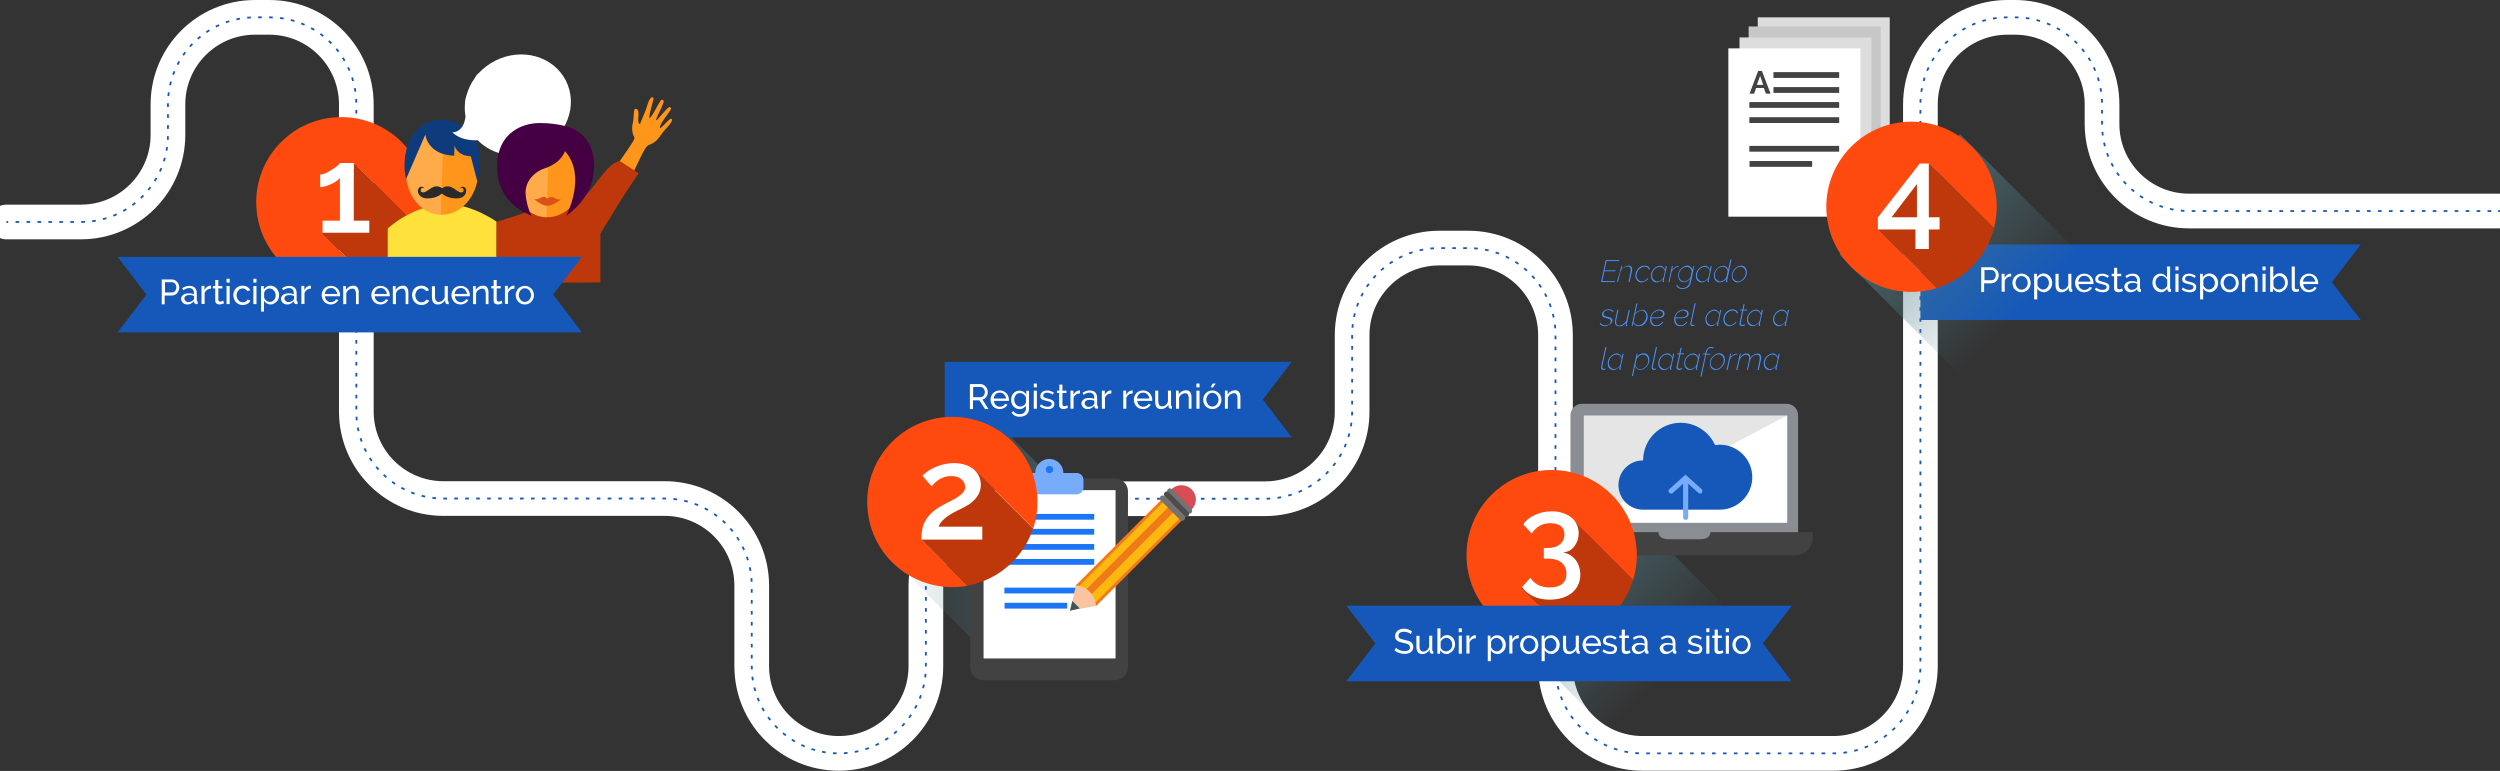 <?xml version="1.0" encoding="utf-8"?>
<!-- Generator: Adobe Illustrator 19.1.0, SVG Export Plug-In . SVG Version: 6.00 Build 0)  -->
<svg version="1.1" id="Capa_1" xmlns="http://www.w3.org/2000/svg" xmlns:xlink="http://www.w3.org/1999/xlink" x="0px" y="0px"
	 viewBox="0 0 1369.5 422.3" style="enable-background:new 0 0 1369.5 422.3;" xml:space="preserve">
<rect x="0" y="0" width="1369.5" height="422.3" fill="#333333" stroke="none"/>
<style type="text/css">
	.st0{fill:none;stroke:#FFFFFF;stroke-width:19;stroke-linecap:round;stroke-linejoin:round;stroke-miterlimit:10;}
	.st1{fill:none;stroke:#1558B9;stroke-miterlimit:10;}
	.st2{fill:none;stroke:#1558B9;stroke-miterlimit:10;stroke-dasharray:2.001,4.001;}
	.st3{fill:url(#SVGID_1_);}
	.st4{fill:#424242;}
	.st5{fill:#FFFFFF;}
	.st6{fill:none;stroke:#1C75F7;stroke-width:3.171;stroke-miterlimit:10;}
	.st7{fill:#1C75F7;}
	.st8{fill:#77ACFA;}
	.st9{fill:#1558B9;}
	.st10{fill:#4991F9;}
	.st11{fill:#FF4A0F;}
	.st12{fill:#BF380B;}
	.st13{fill:url(#SVGID_2_);}
	.st14{fill:#D74D55;}
	.st15{fill:#FFB80F;stroke:#F07A1A;stroke-width:1.585;stroke-miterlimit:10;}
	.st16{fill:#F07A1A;}
	.st17{fill:#FAC4A1;stroke:#FAC4A1;stroke-width:0.994;stroke-miterlimit:10;}
	.st18{fill:#3A555C;stroke:#3A555C;stroke-width:0.994;stroke-miterlimit:10;}
	.st19{fill:none;stroke:#737373;stroke-width:3.171;stroke-linecap:round;stroke-miterlimit:10;}
	.st20{fill:none;stroke:#4D4D4D;stroke-width:3.171;stroke-linecap:round;stroke-miterlimit:10;}
	.st21{fill:#8B8D95;}
	.st22{fill:#E5E5E5;}
	.st23{fill:#DDDDDD;}
	.st24{fill:#C7C7C7;}
	.st25{fill:none;stroke:#424242;stroke-width:3.171;stroke-miterlimit:10;}
	.st26{fill:url(#SVGID_3_);}
	.st27{fill:#FF961C;}
	.st28{fill:#FFE13B;}
	.st29{opacity:0.2;fill:#FFFFFF;}
	.st30{fill:#0E3B7C;}
	.st31{fill:#2A2A2A;}
	.st32{fill:#450043;}
	.st33{fill:#DB5215;}
</style>
<path class="st0" d="M3.5,121.6h40.8c26.4,0,47.7-21.4,47.7-47.7V57.2c0-26.4,21.4-47.7,47.7-47.7h7.8c26.4,0,47.7,21.4,47.7,47.7
	v168.2c0,26.4,21.4,47.7,47.7,47.7h121.2c26.4,0,47.7,21.4,47.7,47.7V365c0,26.4,21.4,47.7,47.7,47.7h0c26.4,0,47.7-21.4,47.7-47.7
	v-44.1c0-26.4,21.4-47.7,47.7-47.7h138.1c26.4,0,47.7-21.4,47.7-47.7v-41.9c0-26.4,21.4-47.7,47.7-47.7h16
	c26.4,0,47.7,21.4,47.7,47.7V365c0,26.4,21.4,47.7,47.7,47.7h104.5c26.4,0,47.7-21.4,47.7-47.7V57.2c0-26.4,21.4-47.7,47.7-47.7h4.1
	c26.4,0,47.7,21.4,47.7,47.7v10.7c0,26.4,21.4,47.7,47.7,47.7h169.8"/>
<g>
	<g>
		<line class="st1" x1="3.5" y1="121.6" x2="4.5" y2="121.6"/>
		<path class="st2" d="M8.5,121.6h35.8c26.4,0,47.7-21.4,47.7-47.7V57.2c0-26.4,21.4-47.7,47.7-47.7h7.8c26.4,0,47.7,21.4,47.7,47.7
			v168.2c0,26.4,21.4,47.7,47.7,47.7h121.2c26.4,0,47.7,21.4,47.7,47.7V365c0,26.4,21.4,47.7,47.7,47.7h0
			c26.4,0,47.7-21.4,47.7-47.7v-44.1c0-26.4,21.4-47.7,47.7-47.7h138.1c26.4,0,47.7-21.4,47.7-47.7v-41.9
			c0-26.4,21.4-47.7,47.7-47.7h16c26.4,0,47.7,21.4,47.7,47.7V365c0,26.4,21.4,47.7,47.7,47.7h104.5c26.4,0,47.7-21.4,47.7-47.7
			V57.2c0-26.4,21.4-47.7,47.7-47.7h4.1c26.4,0,47.7,21.4,47.7,47.7v10.7c0,26.4,21.4,47.7,47.7,47.7h166.8"/>
		<line class="st1" x1="1368.5" y1="115.6" x2="1369.5" y2="115.6"/>
	</g>
</g>
<linearGradient id="SVGID_1_" gradientUnits="userSpaceOnUse" x1="486.005" y1="303.63" x2="617.971" y2="303.63">
	<stop  offset="0" style="stop-color:#517E89;stop-opacity:0"/>
	<stop  offset="1" style="stop-color:#517E89;stop-opacity:0.7"/>
</linearGradient>
<polygon class="st3" points="552,369.6 486,303.6 552,237.6 618,303.6 "/>
<g>
	<g>
		<g id="XMLID_70_">
			<path id="XMLID_71_" class="st4" d="M538.7,262l72.2,0.1c3.9,0,7,3.2,7,7.1v96.3c0,3.9-3.2,7.1-7.1,7.1h-72.2
				c-3.9,0-7.1-3.2-7.1-7.1V269C531.7,265.1,534.8,262,538.7,262z"/>
		</g>
		<g>
			<rect x="538.8" y="268.5" class="st5" width="72.3" height="92.2"/>
			<line class="st6" x1="563.4" y1="283.1" x2="599.4" y2="283.1"/>
			<line class="st6" x1="563.4" y1="291.3" x2="599.4" y2="291.3"/>
			<line class="st6" x1="550.2" y1="299.6" x2="599.4" y2="299.6"/>
			<line class="st6" x1="550.2" y1="307.8" x2="599.4" y2="307.8"/>
			<line class="st6" x1="550.2" y1="323.5" x2="599.4" y2="323.5"/>
			<line class="st6" x1="550.3" y1="331.8" x2="584.6" y2="331.8"/>
			<g>
				<path class="st7" d="M555,280.9h2.1l4.7,12.4h-2.5l-1.2-3.1h-4.3l-1.1,3.1h-2.5L555,280.9z M557.8,288.5l-1.7-4.9l-1.8,4.9
					H557.8z"/>
			</g>
		</g>
	</g>
	<path id="XMLID_69_" class="st8" d="M582.5,259.1c0-4.3-3.5-7.7-7.7-7.7c-4.3,0-7.7,3.5-7.7,7.7l-7.3,0c-2,0-3.7,1.7-3.7,3.7v4.3
		c0,2,1.7,3.7,3.7,3.7h30c2,0,3.7-1.7,3.7-3.7v-4.3c0-2-1.7-3.7-3.7-3.7L582.5,259.1z"/>
	<circle class="st7" cx="574.9" cy="257.2" r="2"/>
</g>
<polygon class="st9" points="517.5,239.6 707.6,239.6 691.8,218.9 707.6,198.2 517.5,198.2 "/>
<polygon class="st9" points="1052,175.3 1293.2,175.3 1277.4,154.6 1293.2,133.9 1052,133.9 "/>
<g>
	<path class="st5" d="M531.3,223.9v-13.5h5.8c0.6,0,1.1,0.1,1.6,0.4c0.5,0.2,0.9,0.6,1.3,1c0.4,0.4,0.6,0.9,0.8,1.4
		c0.2,0.5,0.3,1,0.3,1.6c0,0.5-0.1,0.9-0.2,1.4c-0.1,0.4-0.3,0.8-0.6,1.2s-0.5,0.7-0.9,0.9c-0.3,0.3-0.7,0.4-1.2,0.6l3.3,5.2h-1.9
		l-3.1-4.8H533v4.8H531.3z M533,217.6h4.1c0.4,0,0.7-0.1,1-0.2c0.3-0.2,0.5-0.4,0.7-0.6c0.2-0.3,0.4-0.6,0.5-0.9
		c0.1-0.3,0.2-0.7,0.2-1.1c0-0.4-0.1-0.7-0.2-1.1c-0.1-0.3-0.3-0.6-0.5-0.9c-0.2-0.3-0.5-0.5-0.8-0.6c-0.3-0.1-0.6-0.2-0.9-0.2h-4
		V217.6z"/>
	<path class="st5" d="M547.7,224.1c-0.7,0-1.4-0.1-2.1-0.4s-1.2-0.6-1.6-1.1s-0.8-1-1-1.6c-0.2-0.6-0.4-1.3-0.4-2s0.1-1.4,0.4-2
		c0.2-0.6,0.6-1.2,1-1.6c0.4-0.5,1-0.8,1.6-1.1s1.3-0.4,2.1-0.4s1.4,0.1,2,0.4s1.1,0.6,1.6,1.1c0.4,0.5,0.8,1,1,1.6s0.4,1.3,0.4,1.9
		c0,0.1,0,0.3,0,0.4c0,0.1,0,0.2,0,0.3h-8.2c0,0.5,0.2,0.9,0.3,1.3s0.4,0.8,0.7,1c0.3,0.3,0.6,0.5,1,0.7c0.4,0.2,0.8,0.2,1.2,0.2
		c0.3,0,0.6,0,0.9-0.1c0.3-0.1,0.6-0.2,0.8-0.3c0.3-0.1,0.5-0.3,0.7-0.5c0.2-0.2,0.3-0.4,0.4-0.7l1.4,0.4c-0.2,0.4-0.4,0.7-0.7,1
		c-0.3,0.3-0.6,0.6-1,0.8c-0.4,0.2-0.8,0.4-1.2,0.5S548.2,224.1,547.7,224.1z M551.1,218.3c0-0.5-0.2-0.9-0.4-1.3
		c-0.2-0.4-0.4-0.7-0.7-1c-0.3-0.3-0.6-0.5-1-0.7c-0.4-0.2-0.8-0.2-1.3-0.2s-0.9,0.1-1.3,0.2s-0.7,0.4-1,0.7c-0.3,0.3-0.5,0.6-0.7,1
		c-0.2,0.4-0.3,0.8-0.3,1.3H551.1z"/>
	<path class="st5" d="M558.5,224.1c-0.7,0-1.3-0.1-1.9-0.4c-0.6-0.3-1-0.7-1.5-1.1c-0.4-0.5-0.7-1-0.9-1.6c-0.2-0.6-0.3-1.2-0.3-1.9
		c0-0.7,0.1-1.4,0.3-2c0.2-0.6,0.5-1.2,0.9-1.6c0.4-0.5,0.9-0.8,1.5-1.1c0.6-0.3,1.2-0.4,1.9-0.4c0.8,0,1.6,0.2,2.2,0.6
		c0.6,0.4,1.1,0.9,1.5,1.5v-2h1.5v9.8c0,0.7-0.1,1.3-0.4,1.9c-0.3,0.5-0.6,1-1.1,1.4c-0.5,0.4-1,0.6-1.6,0.8c-0.6,0.2-1.3,0.3-2,0.3
		c-1.1,0-2-0.2-2.7-0.6s-1.3-0.9-1.8-1.6l1-0.9c0.4,0.6,0.9,1,1.5,1.3s1.3,0.4,2,0.4c0.5,0,0.9-0.1,1.3-0.2s0.8-0.3,1.1-0.6
		c0.3-0.3,0.5-0.6,0.7-0.9s0.3-0.8,0.3-1.3v-1.7c-0.2,0.3-0.4,0.6-0.7,0.8c-0.3,0.2-0.5,0.5-0.8,0.6c-0.3,0.2-0.6,0.3-1,0.4
		C559.2,224,558.9,224.1,558.5,224.1z M559,222.7c0.4,0,0.7-0.1,1-0.2c0.3-0.1,0.6-0.3,0.9-0.5c0.3-0.2,0.5-0.4,0.7-0.7
		c0.2-0.3,0.3-0.5,0.4-0.8v-2.9c-0.1-0.3-0.3-0.7-0.5-0.9s-0.5-0.5-0.8-0.7c-0.3-0.2-0.6-0.4-0.9-0.5c-0.3-0.1-0.6-0.2-1-0.2
		c-0.5,0-1,0.1-1.4,0.3c-0.4,0.2-0.7,0.5-1,0.9c-0.3,0.4-0.5,0.8-0.6,1.2c-0.2,0.5-0.2,0.9-0.2,1.4c0,0.5,0.1,1,0.3,1.4
		c0.2,0.4,0.4,0.8,0.7,1.2c0.3,0.3,0.7,0.6,1.1,0.8C558.1,222.6,558.5,222.7,559,222.7z"/>
	<path class="st5" d="M566.3,212.2v-2.1h1.7v2.1H566.3z M566.3,223.9V214h1.7v9.9H566.3z"/>
	<path class="st5" d="M574,224.1c-0.8,0-1.6-0.1-2.4-0.4c-0.8-0.2-1.4-0.6-2-1.1l0.7-1.1c0.6,0.4,1.2,0.8,1.7,1
		c0.6,0.2,1.2,0.3,1.8,0.3c0.7,0,1.3-0.1,1.7-0.4s0.6-0.7,0.6-1.2c0-0.2-0.1-0.4-0.2-0.6c-0.1-0.2-0.3-0.3-0.5-0.4
		c-0.2-0.1-0.5-0.2-0.9-0.3s-0.8-0.2-1.2-0.3c-0.6-0.2-1.1-0.3-1.5-0.4s-0.8-0.3-1.1-0.5c-0.3-0.2-0.5-0.4-0.6-0.7
		c-0.1-0.3-0.2-0.6-0.2-1c0-0.5,0.1-0.9,0.3-1.3c0.2-0.4,0.5-0.7,0.8-1c0.3-0.3,0.7-0.5,1.2-0.6s1-0.2,1.5-0.2
		c0.7,0,1.4,0.1,2.1,0.4c0.6,0.2,1.2,0.6,1.6,0.9l-0.8,1c-0.4-0.4-0.9-0.6-1.4-0.8c-0.5-0.2-1.1-0.3-1.6-0.3c-0.6,0-1.1,0.1-1.5,0.4
		c-0.4,0.3-0.6,0.7-0.6,1.2c0,0.2,0,0.4,0.1,0.6s0.2,0.3,0.4,0.4c0.2,0.1,0.4,0.2,0.7,0.3c0.3,0.1,0.7,0.2,1.1,0.3
		c0.7,0.2,1.2,0.3,1.7,0.5c0.5,0.2,0.9,0.3,1.2,0.6c0.3,0.2,0.6,0.5,0.7,0.8c0.2,0.3,0.2,0.6,0.2,1.1c0,0.9-0.4,1.7-1.1,2.2
		S575.2,224.1,574,224.1z"/>
	<path class="st5" d="M585,223.4c-0.1,0.1-0.2,0.1-0.4,0.2c-0.2,0.1-0.4,0.1-0.6,0.2s-0.4,0.1-0.7,0.2c-0.2,0-0.5,0.1-0.8,0.1
		c-0.6,0-1.1-0.2-1.6-0.5c-0.4-0.3-0.7-0.9-0.7-1.6v-6.7H579V214h1.3v-3.3h1.7v3.3h2.2v1.3H582v6.2c0,0.4,0.1,0.6,0.4,0.8
		c0.2,0.2,0.5,0.2,0.8,0.2c0.3,0,0.6-0.1,0.9-0.2c0.3-0.1,0.5-0.2,0.6-0.3L585,223.4z"/>
	<path class="st5" d="M591.7,215.5c-0.8,0-1.6,0.2-2.2,0.6s-1.1,1-1.4,1.7v6.1h-1.7V214h1.6v2.3c0.3-0.7,0.8-1.2,1.3-1.7
		c0.6-0.4,1.2-0.7,1.8-0.7c0.1,0,0.2,0,0.3,0c0.1,0,0.2,0,0.2,0V215.5z"/>
	<path class="st5" d="M595.8,224.1c-0.5,0-0.9-0.1-1.3-0.2s-0.8-0.4-1.1-0.7c-0.3-0.3-0.5-0.6-0.7-1c-0.2-0.4-0.3-0.8-0.3-1.2
		c0-0.5,0.1-0.9,0.3-1.2s0.5-0.7,0.9-1c0.4-0.3,0.8-0.5,1.3-0.6c0.5-0.2,1.1-0.2,1.7-0.2c0.5,0,1,0,1.5,0.1c0.5,0.1,0.9,0.2,1.3,0.4
		v-0.8c0-0.8-0.2-1.4-0.7-1.9c-0.5-0.5-1.1-0.7-1.9-0.7c-1,0-2.1,0.4-3.2,1.2l-0.6-1.1c1.3-0.9,2.6-1.3,3.9-1.3c1.3,0,2.3,0.3,3,1
		c0.7,0.7,1.1,1.7,1.1,2.9v4c0,0.4,0.2,0.6,0.5,0.6v1.4c-0.2,0-0.3,0-0.4,0.1c-0.1,0-0.2,0-0.4,0c-0.3,0-0.6-0.1-0.8-0.3
		c-0.2-0.2-0.3-0.4-0.4-0.7l0-0.7c-0.4,0.6-1,1-1.7,1.4S596.5,224.1,595.8,224.1z M596.2,222.9c0.6,0,1.1-0.1,1.7-0.3
		c0.5-0.2,0.9-0.5,1.2-0.9c0.2-0.2,0.4-0.5,0.4-0.7v-1.5c-0.8-0.3-1.7-0.5-2.5-0.5c-0.8,0-1.5,0.2-2,0.5c-0.5,0.4-0.8,0.8-0.8,1.4
		c0,0.3,0.1,0.5,0.2,0.8c0.1,0.2,0.3,0.4,0.5,0.6c0.2,0.2,0.4,0.3,0.7,0.4S595.9,222.9,596.2,222.9z"/>
	<path class="st5" d="M608.9,215.5c-0.8,0-1.6,0.2-2.2,0.6s-1.1,1-1.4,1.7v6.1h-1.7V214h1.6v2.3c0.3-0.7,0.8-1.2,1.3-1.7
		c0.6-0.4,1.2-0.7,1.8-0.7c0.1,0,0.2,0,0.3,0c0.1,0,0.2,0,0.2,0V215.5z"/>
	<path class="st5" d="M620.6,215.5c-0.8,0-1.6,0.2-2.2,0.6s-1.1,1-1.4,1.7v6.1h-1.7V214h1.6v2.3c0.3-0.7,0.8-1.2,1.3-1.7
		c0.6-0.4,1.2-0.7,1.8-0.7c0.1,0,0.2,0,0.3,0c0.1,0,0.2,0,0.2,0V215.5z"/>
	<path class="st5" d="M626.2,224.1c-0.7,0-1.4-0.1-2.1-0.4s-1.2-0.6-1.6-1.1s-0.8-1-1-1.6c-0.2-0.6-0.4-1.3-0.4-2s0.1-1.4,0.4-2
		c0.2-0.6,0.6-1.2,1-1.6c0.4-0.5,1-0.8,1.6-1.1s1.3-0.4,2.1-0.4s1.4,0.1,2,0.4s1.1,0.6,1.6,1.1c0.4,0.5,0.8,1,1,1.6s0.4,1.3,0.4,1.9
		c0,0.1,0,0.3,0,0.4c0,0.1,0,0.2,0,0.3h-8.2c0,0.5,0.2,0.9,0.3,1.3s0.4,0.8,0.7,1c0.3,0.3,0.6,0.5,1,0.7c0.4,0.2,0.8,0.2,1.2,0.2
		c0.3,0,0.6,0,0.9-0.1c0.3-0.1,0.6-0.2,0.8-0.3c0.3-0.1,0.5-0.3,0.7-0.5c0.2-0.2,0.3-0.4,0.4-0.7l1.4,0.4c-0.2,0.4-0.4,0.7-0.7,1
		c-0.3,0.3-0.6,0.6-1,0.8c-0.4,0.2-0.8,0.4-1.2,0.5S626.7,224.1,626.2,224.1z M629.6,218.3c0-0.5-0.2-0.9-0.4-1.3
		c-0.2-0.4-0.4-0.7-0.7-1c-0.3-0.3-0.6-0.5-1-0.7c-0.4-0.2-0.8-0.2-1.3-0.2s-0.9,0.1-1.3,0.2s-0.7,0.4-1,0.7c-0.3,0.3-0.5,0.6-0.7,1
		c-0.2,0.4-0.3,0.8-0.3,1.3H629.6z"/>
	<path class="st5" d="M636,224.1c-1,0-1.8-0.3-2.4-1c-0.5-0.7-0.8-1.7-0.8-3.1V214h1.7v5.6c0,2,0.7,3,2.1,3c0.7,0,1.3-0.2,1.9-0.7
		c0.6-0.4,1-1,1.3-1.8V214h1.7v7.9c0,0.4,0.2,0.6,0.5,0.6v1.4c-0.2,0-0.3,0-0.4,0c-0.1,0-0.2,0-0.3,0c-0.3,0-0.6-0.1-0.8-0.3
		s-0.3-0.4-0.4-0.7l0-1.2c-0.4,0.7-1,1.3-1.7,1.7C637.7,223.9,636.9,224.1,636,224.1z"/>
	<path class="st5" d="M652.9,223.9h-1.7v-5.5c0-1.1-0.2-1.8-0.5-2.3c-0.3-0.5-0.8-0.7-1.5-0.7c-0.3,0-0.7,0.1-1,0.2
		c-0.3,0.1-0.7,0.3-1,0.5c-0.3,0.2-0.6,0.5-0.8,0.8c-0.2,0.3-0.4,0.7-0.5,1v6h-1.7V214h1.5v2.1c0.4-0.7,1-1.3,1.7-1.7
		c0.7-0.4,1.5-0.6,2.4-0.6c0.6,0,1,0.1,1.4,0.3s0.7,0.5,0.9,0.9s0.4,0.8,0.5,1.3s0.1,1.1,0.1,1.7V223.9z"/>
	<path class="st5" d="M655.4,212.2v-2.1h1.7v2.1H655.4z M655.4,223.9V214h1.7v9.9H655.4z"/>
	<path class="st5" d="M664.1,224.1c-0.7,0-1.4-0.1-2-0.4c-0.6-0.3-1.1-0.7-1.6-1.1s-0.8-1-1-1.6c-0.2-0.6-0.4-1.3-0.4-2
		c0-0.7,0.1-1.4,0.4-2c0.2-0.6,0.6-1.2,1-1.6s1-0.8,1.6-1.1c0.6-0.3,1.3-0.4,2-0.4c0.7,0,1.4,0.1,2,0.4s1.1,0.7,1.6,1.1s0.8,1,1,1.6
		c0.2,0.6,0.4,1.3,0.4,2c0,0.7-0.1,1.3-0.4,2c-0.2,0.6-0.6,1.2-1,1.6s-1,0.8-1.6,1.1C665.5,224,664.8,224.1,664.1,224.1z M660.8,219
		c0,0.5,0.1,1,0.3,1.4s0.4,0.8,0.7,1.2c0.3,0.3,0.6,0.6,1,0.8c0.4,0.2,0.8,0.3,1.3,0.3s0.9-0.1,1.3-0.3c0.4-0.2,0.8-0.5,1.1-0.8
		c0.3-0.3,0.5-0.7,0.7-1.2c0.2-0.4,0.3-0.9,0.3-1.5c0-0.5-0.1-1-0.3-1.4c-0.2-0.4-0.4-0.8-0.7-1.2c-0.3-0.3-0.7-0.6-1.1-0.8
		c-0.4-0.2-0.8-0.3-1.3-0.3s-0.9,0.1-1.3,0.3s-0.7,0.5-1,0.8c-0.3,0.3-0.5,0.7-0.7,1.2C660.8,218,660.8,218.5,660.8,219z
		 M664.3,212.4l-1.1-0.4l1.1-1.9h1.7L664.3,212.4z"/>
	<path class="st5" d="M679.6,223.9h-1.7v-5.5c0-1.1-0.2-1.8-0.5-2.3c-0.3-0.5-0.8-0.7-1.5-0.7c-0.3,0-0.7,0.1-1,0.2
		c-0.3,0.1-0.7,0.3-1,0.5c-0.3,0.2-0.6,0.5-0.8,0.8c-0.2,0.3-0.4,0.7-0.5,1v6H671V214h1.5v2.1c0.4-0.7,1-1.3,1.7-1.7
		c0.7-0.4,1.5-0.6,2.4-0.6c0.6,0,1,0.1,1.4,0.3s0.7,0.5,0.9,0.9s0.4,0.8,0.5,1.3s0.1,1.1,0.1,1.7V223.9z"/>
</g>
<g>
	<path class="st10" d="M879.6,142.5h7.4L887,143h-6.9l-1.1,5.1h6l-0.1,0.5h-6l-1.1,5.4h7l-0.1,0.5h-7.6L879.6,142.5z"/>
	<path class="st10" d="M888.2,145.7h0.5l-0.5,2.2c0.2-0.4,0.5-0.7,0.8-1c0.3-0.3,0.7-0.5,1-0.7s0.7-0.4,1.1-0.5
		c0.4-0.1,0.8-0.2,1.1-0.2c0.6,0,1.1,0.2,1.4,0.5c0.3,0.4,0.5,0.9,0.5,1.6c0,0.3,0,0.5-0.1,0.8c0,0.3-0.1,0.6-0.2,1l-1.1,5h-0.6
		l1-4.9c0.1-0.7,0.2-1.2,0.2-1.7c0-1.2-0.5-1.8-1.5-1.8c-0.4,0-0.8,0.1-1.2,0.2c-0.4,0.1-0.8,0.4-1.2,0.6s-0.7,0.6-1,0.9
		c-0.3,0.4-0.6,0.7-0.8,1.2l-1.2,5.5h-0.6L888.2,145.7z"/>
	<path class="st10" d="M899.1,154.7c-0.5,0-0.9-0.1-1.3-0.3s-0.7-0.5-1-0.8s-0.5-0.7-0.7-1.2c-0.2-0.5-0.2-0.9-0.2-1.5
		c0-0.7,0.1-1.4,0.4-2.1s0.7-1.2,1.1-1.7c0.5-0.5,1-0.9,1.6-1.2c0.6-0.3,1.3-0.4,2-0.4c0.7,0,1.4,0.2,1.9,0.5c0.5,0.4,0.8,0.8,1,1.5
		l-0.6,0.2c-0.2-0.5-0.4-0.9-0.9-1.2c-0.4-0.3-0.9-0.4-1.5-0.4c-0.6,0-1.1,0.1-1.6,0.4c-0.5,0.3-1,0.6-1.4,1c-0.4,0.4-0.7,0.9-1,1.5
		c-0.2,0.6-0.4,1.2-0.4,1.8c0,0.5,0.1,0.9,0.2,1.3c0.1,0.4,0.3,0.7,0.6,1c0.2,0.3,0.5,0.5,0.9,0.7s0.7,0.3,1.1,0.3
		c0.3,0,0.6,0,1-0.1c0.3-0.1,0.6-0.2,0.9-0.4c0.3-0.2,0.5-0.3,0.8-0.6c0.2-0.2,0.4-0.4,0.5-0.7l0.5,0.2c-0.2,0.3-0.4,0.6-0.7,0.8
		c-0.3,0.3-0.6,0.5-0.9,0.7c-0.3,0.2-0.7,0.3-1.1,0.4C899.8,154.6,899.4,154.7,899.1,154.7z"/>
	<path class="st10" d="M907.5,154.7c-0.5,0-0.9-0.1-1.3-0.3c-0.4-0.2-0.7-0.5-1-0.8c-0.3-0.3-0.5-0.7-0.6-1.2
		c-0.1-0.4-0.2-0.9-0.2-1.4c0-0.7,0.1-1.4,0.4-2s0.6-1.2,1.1-1.7c0.5-0.5,1-0.9,1.6-1.2c0.6-0.3,1.2-0.5,1.8-0.5
		c0.4,0,0.7,0.1,1,0.2c0.3,0.1,0.6,0.3,0.8,0.5c0.2,0.2,0.5,0.4,0.6,0.7c0.2,0.3,0.3,0.5,0.4,0.8l0.4-2h0.6l-1.7,7.9
		c0,0.1,0,0.1,0,0.2c0,0.1,0.1,0.2,0.2,0.2l-0.1,0.5c0,0-0.1,0-0.1,0c0,0-0.1,0-0.1,0c-0.2,0-0.3-0.1-0.4-0.2
		c-0.1-0.1-0.1-0.2-0.1-0.4c0,0,0-0.1,0-0.1c0,0,0-0.1,0-0.2c0-0.1,0-0.2,0.1-0.4c0-0.2,0.1-0.4,0.1-0.6c-0.5,0.6-1,1.1-1.7,1.4
		C908.8,154.5,908.2,154.7,907.5,154.7z M907.7,154.2c0.3,0,0.7-0.1,1.1-0.2s0.8-0.3,1.1-0.6c0.4-0.2,0.7-0.5,0.9-0.8s0.5-0.6,0.6-1
		l0.6-3c0-0.3-0.1-0.6-0.3-0.9c-0.2-0.3-0.4-0.6-0.6-0.8c-0.2-0.2-0.5-0.4-0.9-0.5c-0.3-0.1-0.7-0.2-1-0.2c-0.6,0-1.1,0.1-1.6,0.4
		c-0.5,0.3-1,0.7-1.4,1.1s-0.7,1-0.9,1.5c-0.2,0.6-0.3,1.1-0.3,1.7c0,0.4,0.1,0.8,0.2,1.2c0.1,0.4,0.3,0.7,0.6,1s0.5,0.5,0.9,0.7
		S907.3,154.2,907.7,154.2z"/>
	<path class="st10" d="M915.9,145.7h0.5l-0.5,2.2c0.2-0.4,0.5-0.7,0.8-0.9c0.3-0.3,0.6-0.5,0.9-0.7c0.3-0.2,0.6-0.3,0.9-0.4
		c0.3-0.1,0.6-0.2,0.9-0.2c0.1,0,0.1,0,0.2,0l-0.1,0.5c-0.8,0-1.5,0.3-2.2,0.8s-1.2,1.1-1.6,2l-1.2,5.6H914L915.9,145.7z"/>
	<path class="st10" d="M921.5,158.3c-0.5,0-0.9-0.1-1.3-0.2c-0.4-0.1-0.7-0.2-0.9-0.4s-0.5-0.4-0.6-0.7s-0.3-0.5-0.4-0.8l0.5-0.2
		c0.2,0.6,0.6,1.1,1.1,1.4c0.5,0.3,1.1,0.4,1.8,0.4c0.4,0,0.9-0.1,1.3-0.2s0.8-0.3,1.1-0.6s0.6-0.6,0.9-0.9c0.3-0.4,0.4-0.8,0.5-1.3
		l0.5-2.1c-0.5,0.6-1,1-1.7,1.4c-0.7,0.4-1.3,0.5-1.9,0.5c-0.5,0-0.9-0.1-1.3-0.3s-0.7-0.5-1-0.8s-0.5-0.7-0.6-1.2
		c-0.1-0.4-0.2-0.9-0.2-1.4c0-0.7,0.1-1.3,0.4-2c0.3-0.6,0.6-1.2,1.1-1.7c0.5-0.5,1-0.9,1.6-1.2c0.6-0.3,1.2-0.5,1.9-0.5
		c0.4,0,0.7,0.1,1,0.2s0.6,0.3,0.8,0.5c0.2,0.2,0.4,0.4,0.6,0.7c0.2,0.3,0.3,0.5,0.5,0.8l0.4-2h0.5l-1.9,9.1
		c-0.1,0.6-0.3,1.1-0.6,1.6s-0.7,0.8-1.1,1.1c-0.4,0.3-0.9,0.5-1.4,0.6S922,158.3,921.5,158.3z M922.5,154.2c0.4,0,0.8-0.1,1.1-0.2
		c0.4-0.2,0.8-0.4,1.1-0.6c0.3-0.2,0.6-0.5,0.9-0.8c0.2-0.3,0.4-0.6,0.5-0.9l0.6-3c-0.1-0.4-0.2-0.7-0.3-1s-0.4-0.6-0.6-0.8
		c-0.2-0.2-0.5-0.4-0.8-0.5c-0.3-0.1-0.6-0.2-1-0.2c-0.6,0-1.2,0.1-1.7,0.4c-0.5,0.3-1,0.7-1.4,1.1c-0.4,0.5-0.7,1-0.9,1.5
		c-0.2,0.6-0.3,1.1-0.3,1.6c0,0.4,0.1,0.9,0.2,1.3c0.1,0.4,0.3,0.7,0.6,1c0.2,0.3,0.5,0.5,0.9,0.7
		C921.7,154.1,922.1,154.2,922.5,154.2z"/>
	<path class="st10" d="M932.1,154.7c-0.5,0-0.9-0.1-1.3-0.3c-0.4-0.2-0.7-0.5-1-0.8c-0.3-0.3-0.5-0.7-0.6-1.2
		c-0.1-0.4-0.2-0.9-0.2-1.4c0-0.7,0.1-1.4,0.4-2s0.6-1.2,1.1-1.7c0.5-0.5,1-0.9,1.6-1.2c0.6-0.3,1.2-0.5,1.8-0.5
		c0.4,0,0.7,0.1,1,0.2c0.3,0.1,0.6,0.3,0.8,0.5c0.2,0.2,0.5,0.4,0.6,0.7c0.2,0.3,0.3,0.5,0.4,0.8l0.4-2h0.6l-1.7,7.9
		c0,0.1,0,0.1,0,0.2c0,0.1,0.1,0.2,0.2,0.2l-0.1,0.5c0,0-0.1,0-0.1,0c0,0-0.1,0-0.1,0c-0.2,0-0.3-0.1-0.4-0.2
		c-0.1-0.1-0.1-0.2-0.1-0.4c0,0,0-0.1,0-0.1c0,0,0-0.1,0-0.2c0-0.1,0-0.2,0.1-0.4c0-0.2,0.1-0.4,0.1-0.6c-0.5,0.6-1,1.1-1.7,1.4
		C933.4,154.5,932.8,154.7,932.1,154.7z M932.3,154.2c0.3,0,0.7-0.1,1.1-0.2s0.8-0.3,1.1-0.6c0.4-0.2,0.7-0.5,0.9-0.8s0.5-0.6,0.6-1
		l0.6-3c0-0.3-0.1-0.6-0.3-0.9c-0.2-0.3-0.4-0.6-0.6-0.8c-0.2-0.2-0.5-0.4-0.9-0.5c-0.3-0.1-0.7-0.2-1-0.2c-0.6,0-1.1,0.1-1.6,0.4
		c-0.5,0.3-1,0.7-1.4,1.1s-0.7,1-0.9,1.5c-0.2,0.6-0.3,1.1-0.3,1.7c0,0.4,0.1,0.8,0.2,1.2c0.1,0.4,0.3,0.7,0.6,1s0.5,0.5,0.9,0.7
		S931.9,154.2,932.3,154.2z"/>
	<path class="st10" d="M942,154.7c-0.5,0-0.9-0.1-1.3-0.3c-0.4-0.2-0.7-0.5-1-0.8c-0.3-0.3-0.5-0.7-0.6-1.2
		c-0.1-0.5-0.2-0.9-0.2-1.4c0-0.7,0.1-1.3,0.4-2s0.6-1.2,1.1-1.7c0.5-0.5,1-0.9,1.6-1.2c0.6-0.3,1.2-0.5,1.9-0.5
		c0.4,0,0.7,0.1,1,0.2s0.6,0.3,0.8,0.5c0.2,0.2,0.5,0.4,0.6,0.7c0.2,0.3,0.3,0.5,0.4,0.8l1.2-5.6h0.6l-2.4,11.5c0,0,0,0.1,0,0.1
		s0,0.1,0,0.1c0,0.2,0.1,0.2,0.2,0.2l-0.1,0.5c-0.1,0-0.2,0-0.3,0c-0.1,0-0.3-0.1-0.3-0.2c-0.1-0.1-0.1-0.2-0.1-0.3c0,0,0-0.1,0-0.1
		c0,0,0-0.1,0-0.2c0-0.1,0-0.2,0.1-0.4c0-0.2,0.1-0.4,0.1-0.6c-0.5,0.6-1,1.1-1.7,1.4C943.3,154.5,942.6,154.7,942,154.7z
		 M942.2,154.2c0.3,0,0.7-0.1,1-0.2s0.8-0.3,1.1-0.6c0.4-0.2,0.7-0.5,0.9-0.8s0.5-0.6,0.6-1l0.6-3c0-0.3-0.2-0.7-0.3-1
		c-0.2-0.3-0.4-0.6-0.6-0.8c-0.2-0.2-0.5-0.4-0.8-0.5s-0.6-0.2-1-0.2c-0.6,0-1.1,0.1-1.7,0.4s-1,0.7-1.4,1.1s-0.7,1-0.9,1.5
		c-0.2,0.6-0.3,1.1-0.3,1.7c0,0.4,0.1,0.9,0.2,1.3c0.1,0.4,0.3,0.8,0.6,1c0.2,0.3,0.5,0.5,0.9,0.7
		C941.4,154.1,941.8,154.2,942.2,154.2z"/>
	<path class="st10" d="M951.8,154.7c-0.5,0-0.9-0.1-1.3-0.3c-0.4-0.2-0.7-0.5-1-0.8c-0.3-0.3-0.5-0.7-0.6-1.2
		c-0.1-0.4-0.2-0.9-0.2-1.4c0-0.7,0.1-1.4,0.4-2.1c0.3-0.7,0.7-1.2,1.2-1.7c0.5-0.5,1-0.9,1.6-1.2c0.6-0.3,1.2-0.5,1.9-0.5
		c0.5,0,0.9,0.1,1.3,0.3c0.4,0.2,0.7,0.5,1,0.8c0.3,0.3,0.5,0.7,0.6,1.2c0.2,0.5,0.2,0.9,0.2,1.4c0,0.7-0.1,1.4-0.4,2
		s-0.7,1.2-1.1,1.7c-0.5,0.5-1,0.9-1.6,1.2C953.1,154.5,952.5,154.7,951.8,154.7z M951.9,154.2c0.5,0,1.1-0.1,1.6-0.4
		c0.5-0.3,1-0.6,1.4-1.1c0.4-0.4,0.8-1,1-1.5c0.3-0.6,0.4-1.2,0.4-1.8c0-0.5-0.1-0.9-0.2-1.3c-0.1-0.4-0.3-0.7-0.6-1
		c-0.2-0.3-0.5-0.5-0.9-0.7c-0.3-0.2-0.7-0.3-1.1-0.3c-0.5,0-1.1,0.1-1.6,0.4c-0.5,0.3-1,0.6-1.4,1.1c-0.4,0.4-0.8,1-1,1.5
		c-0.3,0.6-0.4,1.2-0.4,1.8c0,0.4,0.1,0.9,0.2,1.2c0.1,0.4,0.3,0.7,0.6,1c0.2,0.3,0.5,0.5,0.9,0.7S951.5,154.2,951.9,154.2z"/>
	<path class="st10" d="M879.3,178.7c-0.6,0-1.2-0.1-1.7-0.3s-0.9-0.6-1.3-1.1l0.4-0.4c0.4,0.4,0.8,0.8,1.2,1
		c0.4,0.2,0.9,0.3,1.5,0.3c0.4,0,0.8-0.1,1.2-0.2s0.7-0.3,1-0.5s0.5-0.4,0.6-0.7s0.2-0.6,0.2-1c0-0.2-0.1-0.4-0.2-0.6
		c-0.1-0.2-0.3-0.3-0.5-0.4c-0.2-0.1-0.5-0.2-0.8-0.3s-0.6-0.2-1-0.3c-0.4-0.1-0.7-0.2-1-0.3c-0.3-0.1-0.5-0.2-0.7-0.3
		c-0.2-0.1-0.3-0.3-0.4-0.5c-0.1-0.2-0.2-0.4-0.2-0.7c0-0.5,0.1-0.9,0.3-1.3s0.5-0.7,0.8-0.9c0.3-0.2,0.7-0.4,1.2-0.6
		c0.4-0.1,0.9-0.2,1.4-0.2c0.7,0,1.2,0.1,1.7,0.4c0.4,0.2,0.7,0.5,0.9,0.9l-0.4,0.3c-0.2-0.3-0.5-0.6-0.9-0.8s-0.9-0.3-1.4-0.3
		c-0.4,0-0.7,0-1.1,0.1s-0.7,0.2-0.9,0.4c-0.3,0.2-0.5,0.4-0.6,0.7s-0.2,0.6-0.2,1c0,0.4,0.2,0.7,0.5,0.9c0.3,0.2,0.8,0.3,1.5,0.5
		c0.4,0.1,0.8,0.2,1.2,0.3s0.6,0.2,0.9,0.4c0.2,0.1,0.4,0.3,0.6,0.5s0.2,0.5,0.2,0.7c0,0.4-0.1,0.8-0.3,1.2
		c-0.2,0.4-0.4,0.7-0.8,0.9s-0.7,0.5-1.2,0.6C880.4,178.6,879.9,178.7,879.3,178.7z"/>
	<path class="st10" d="M886.8,178.7c-1.4,0-2.1-0.8-2.1-2.3c0-0.5,0.1-1,0.2-1.6l1.1-5h0.6l-1.1,5c-0.1,0.6-0.2,1.1-0.2,1.6
		c0,1.3,0.6,1.9,1.7,1.9c0.4,0,0.8-0.1,1.1-0.2c0.4-0.1,0.8-0.3,1.1-0.6s0.7-0.5,1-0.9c0.3-0.4,0.6-0.7,0.8-1.2l1.2-5.6h0.6
		l-1.6,7.6c0,0.1,0,0.2-0.1,0.3c0,0.1,0,0.1,0,0.2c0,0.2,0.1,0.3,0.3,0.3l-0.1,0.5c-0.1,0-0.2,0-0.3,0c-0.3,0-0.4-0.2-0.4-0.5
		c0,0,0-0.1,0-0.1c0,0,0-0.1,0-0.2c0-0.1,0-0.3,0.1-0.5c0-0.2,0.1-0.5,0.2-0.8c-0.3,0.4-0.5,0.7-0.9,1s-0.7,0.5-1,0.7
		s-0.7,0.4-1.1,0.5C887.6,178.6,887.2,178.7,886.8,178.7z"/>
	<path class="st10" d="M897.5,178.7c-0.4,0-0.7-0.1-1-0.2c-0.3-0.1-0.6-0.3-0.8-0.4c-0.2-0.2-0.4-0.4-0.6-0.6
		c-0.2-0.2-0.3-0.5-0.4-0.7l-0.4,1.8h-0.5l2.6-12.4h0.6l-1.2,5.6c0.5-0.6,1.1-1.2,1.8-1.5s1.3-0.6,2-0.6c0.5,0,1,0.1,1.3,0.3
		s0.7,0.5,0.9,0.8c0.2,0.3,0.4,0.7,0.6,1.2c0.1,0.4,0.2,0.9,0.2,1.3c0,0.7-0.1,1.4-0.4,2.1s-0.7,1.2-1.1,1.8c-0.5,0.5-1,0.9-1.6,1.2
		C898.7,178.5,898.1,178.7,897.5,178.7z M897.5,178.2c0.6,0,1.1-0.1,1.6-0.4c0.5-0.3,1-0.6,1.4-1.1s0.7-1,1-1.6
		c0.2-0.6,0.4-1.2,0.4-1.8c0-0.4-0.1-0.8-0.2-1.2c-0.1-0.4-0.3-0.7-0.5-1c-0.2-0.3-0.5-0.5-0.8-0.7c-0.3-0.2-0.7-0.3-1.1-0.3
		c-0.4,0-0.7,0.1-1,0.2c-0.3,0.1-0.7,0.3-1,0.5c-0.3,0.2-0.6,0.5-0.9,0.7c-0.3,0.3-0.6,0.6-0.8,0.9l-0.7,3.6c0,0.3,0.1,0.6,0.3,0.9
		c0.2,0.3,0.4,0.5,0.6,0.7c0.2,0.2,0.5,0.3,0.8,0.4C896.8,178.1,897.1,178.2,897.5,178.2z"/>
	<path class="st10" d="M907.1,178.7c-0.5,0-1-0.1-1.4-0.3c-0.4-0.2-0.8-0.5-1-0.8c-0.3-0.3-0.5-0.7-0.6-1.2s-0.2-0.9-0.2-1.4
		c0-0.7,0.1-1.3,0.4-2c0.3-0.6,0.6-1.2,1.1-1.7s1-0.9,1.6-1.2c0.6-0.3,1.3-0.5,2.1-0.5c0.3,0,0.6,0.1,1,0.2c0.3,0.1,0.6,0.2,0.9,0.4
		c0.3,0.2,0.5,0.4,0.6,0.7c0.2,0.3,0.2,0.6,0.2,1c0,1.7-1.5,2.5-4.5,2.5c-0.4,0-0.8,0-1.2,0c-0.4,0-0.9,0-1.4-0.1
		c0,0.2-0.1,0.4-0.1,0.6c0,0.4,0.1,0.9,0.2,1.3s0.3,0.7,0.5,1c0.2,0.3,0.5,0.5,0.9,0.7c0.4,0.2,0.8,0.3,1.2,0.3c0.3,0,0.6,0,0.9-0.1
		c0.3-0.1,0.6-0.2,0.9-0.4c0.3-0.2,0.6-0.4,0.8-0.6c0.2-0.2,0.5-0.5,0.6-0.8l0.5,0.2c-0.2,0.3-0.4,0.6-0.7,0.9
		c-0.3,0.3-0.6,0.5-0.9,0.7s-0.7,0.4-1.1,0.5S907.5,178.7,907.1,178.7z M908.9,170.1c-0.5,0-1.1,0.1-1.5,0.3s-0.9,0.5-1.3,0.8
		s-0.7,0.7-1,1.2c-0.3,0.5-0.5,0.9-0.6,1.4c0.5,0,1,0.1,1.4,0.1c0.4,0,0.8,0,1.2,0c0.7,0,1.3,0,1.8-0.1c0.5-0.1,0.9-0.2,1.2-0.4
		c0.3-0.2,0.5-0.4,0.7-0.6c0.1-0.2,0.2-0.5,0.2-0.8c0-0.3-0.1-0.6-0.2-0.8c-0.1-0.2-0.3-0.4-0.5-0.6c-0.2-0.1-0.4-0.3-0.7-0.3
		C909.4,170.1,909.2,170.1,908.9,170.1z"/>
	<path class="st10" d="M920.3,178.7c-0.5,0-1-0.1-1.4-0.3c-0.4-0.2-0.8-0.5-1-0.8c-0.3-0.3-0.5-0.7-0.6-1.2s-0.2-0.9-0.2-1.4
		c0-0.7,0.1-1.3,0.4-2c0.3-0.6,0.6-1.2,1.1-1.7s1-0.9,1.6-1.2c0.6-0.3,1.3-0.5,2.1-0.5c0.3,0,0.6,0.1,1,0.2c0.3,0.1,0.6,0.2,0.9,0.4
		c0.3,0.2,0.5,0.4,0.6,0.7c0.2,0.3,0.2,0.6,0.2,1c0,1.7-1.5,2.5-4.5,2.5c-0.4,0-0.8,0-1.2,0c-0.4,0-0.9,0-1.4-0.1
		c0,0.2-0.1,0.4-0.1,0.6c0,0.4,0.1,0.9,0.2,1.3s0.3,0.7,0.5,1c0.2,0.3,0.5,0.5,0.9,0.7c0.4,0.2,0.8,0.3,1.2,0.3c0.3,0,0.6,0,0.9-0.1
		c0.3-0.1,0.6-0.2,0.9-0.4c0.3-0.2,0.6-0.4,0.8-0.6c0.2-0.2,0.5-0.5,0.6-0.8l0.5,0.2c-0.2,0.3-0.4,0.6-0.7,0.9
		c-0.3,0.3-0.6,0.5-0.9,0.7s-0.7,0.4-1.1,0.5S920.7,178.7,920.3,178.7z M922.1,170.1c-0.5,0-1.1,0.1-1.5,0.3s-0.9,0.5-1.3,0.8
		s-0.7,0.7-1,1.2c-0.3,0.5-0.5,0.9-0.6,1.4c0.5,0,1,0.1,1.4,0.1c0.4,0,0.8,0,1.2,0c0.7,0,1.3,0,1.8-0.1c0.5-0.1,0.9-0.2,1.2-0.4
		c0.3-0.2,0.5-0.4,0.7-0.6c0.1-0.2,0.2-0.5,0.2-0.8c0-0.3-0.1-0.6-0.2-0.8c-0.1-0.2-0.3-0.4-0.5-0.6c-0.2-0.1-0.4-0.3-0.7-0.3
		C922.6,170.1,922.4,170.1,922.1,170.1z"/>
	<path class="st10" d="M927.1,178.6c-0.3,0-0.6-0.1-0.8-0.3c-0.2-0.2-0.3-0.5-0.3-0.8c0-0.1,0-0.1,0-0.2c0-0.1,0-0.1,0-0.2l2.3-11
		h0.6l-2.3,10.9c0,0.1,0,0.1,0,0.1c0,0,0,0.1,0,0.1c0,0.2,0.1,0.4,0.2,0.6c0.2,0.1,0.4,0.2,0.6,0.2c0.1,0,0.3,0,0.4,0
		s0.3-0.1,0.5-0.1l0,0.5c-0.2,0.1-0.4,0.1-0.7,0.2C927.5,178.6,927.3,178.6,927.1,178.6z"/>
	<path class="st10" d="M937.3,178.7c-0.5,0-0.9-0.1-1.3-0.3c-0.4-0.2-0.7-0.5-1-0.8c-0.3-0.3-0.5-0.7-0.6-1.2
		c-0.1-0.4-0.2-0.9-0.2-1.4c0-0.7,0.1-1.4,0.4-2s0.6-1.2,1.1-1.7c0.5-0.5,1-0.9,1.6-1.2c0.6-0.3,1.2-0.5,1.8-0.5
		c0.4,0,0.7,0.1,1,0.2c0.3,0.1,0.6,0.3,0.8,0.5c0.2,0.2,0.5,0.4,0.6,0.7c0.2,0.3,0.3,0.5,0.4,0.8l0.4-2h0.6l-1.7,7.9
		c0,0.1,0,0.1,0,0.2c0,0.1,0.1,0.2,0.2,0.2l-0.1,0.5c0,0-0.1,0-0.1,0c0,0-0.1,0-0.1,0c-0.2,0-0.3-0.1-0.4-0.2
		c-0.1-0.1-0.1-0.2-0.1-0.4c0,0,0-0.1,0-0.1c0,0,0-0.1,0-0.2c0-0.1,0-0.2,0.1-0.4c0-0.2,0.1-0.4,0.1-0.6c-0.5,0.6-1,1.1-1.7,1.4
		C938.7,178.5,938,178.7,937.3,178.7z M937.5,178.2c0.3,0,0.7-0.1,1.1-0.2s0.8-0.3,1.1-0.6c0.4-0.2,0.7-0.5,0.9-0.8s0.5-0.6,0.6-1
		l0.6-3c0-0.3-0.1-0.6-0.3-0.9c-0.2-0.3-0.4-0.6-0.6-0.8c-0.2-0.2-0.5-0.4-0.9-0.5c-0.3-0.1-0.7-0.2-1-0.2c-0.6,0-1.1,0.1-1.6,0.4
		c-0.5,0.3-1,0.7-1.4,1.1s-0.7,1-0.9,1.5c-0.2,0.6-0.3,1.1-0.3,1.7c0,0.4,0.1,0.8,0.2,1.2c0.1,0.4,0.3,0.7,0.6,1s0.5,0.5,0.9,0.7
		S937.1,178.2,937.5,178.2z"/>
	<path class="st10" d="M947.3,178.7c-0.5,0-0.9-0.1-1.3-0.3s-0.7-0.5-1-0.8s-0.5-0.7-0.7-1.2c-0.2-0.5-0.2-0.9-0.2-1.5
		c0-0.7,0.1-1.4,0.4-2.1s0.7-1.2,1.1-1.7c0.5-0.5,1-0.9,1.6-1.2c0.6-0.3,1.3-0.4,2-0.4c0.7,0,1.4,0.2,1.9,0.5c0.5,0.4,0.8,0.8,1,1.5
		l-0.6,0.2c-0.2-0.5-0.4-0.9-0.9-1.2c-0.4-0.3-0.9-0.4-1.5-0.4c-0.6,0-1.1,0.1-1.6,0.4c-0.5,0.3-1,0.6-1.4,1c-0.4,0.4-0.7,0.9-1,1.5
		c-0.2,0.6-0.4,1.2-0.4,1.8c0,0.5,0.1,0.9,0.2,1.3c0.1,0.4,0.3,0.7,0.6,1c0.2,0.3,0.5,0.5,0.9,0.7s0.7,0.3,1.1,0.3
		c0.3,0,0.6,0,1-0.1c0.3-0.1,0.6-0.2,0.9-0.4c0.3-0.2,0.5-0.3,0.8-0.6c0.2-0.2,0.4-0.4,0.5-0.7l0.5,0.2c-0.2,0.3-0.4,0.6-0.7,0.8
		c-0.3,0.3-0.6,0.5-0.9,0.7c-0.3,0.2-0.7,0.3-1.1,0.4C948.1,178.6,947.7,178.7,947.3,178.7z"/>
	<path class="st10" d="M954.2,178.6c-0.4,0-0.7-0.1-0.9-0.3c-0.2-0.2-0.4-0.5-0.4-0.8c0-0.1,0-0.1,0-0.2c0-0.1,0-0.1,0-0.2l1.5-7
		h-1.2l0.1-0.5h1.2l0.6-3h0.6l-0.6,3h2l-0.1,0.5h-2l-1.3,6.2c-0.1,0.3-0.1,0.5-0.1,0.6c0,0.1,0,0.2,0,0.3c0,0.3,0.1,0.5,0.3,0.6
		c0.2,0.1,0.4,0.2,0.6,0.2c0.2,0,0.3,0,0.5-0.1c0.2,0,0.3-0.1,0.4-0.1s0.2-0.1,0.3-0.1s0.1-0.1,0.2-0.1l0.1,0.5c0,0-0.1,0.1-0.2,0.1
		c-0.1,0.1-0.2,0.1-0.4,0.2s-0.3,0.1-0.5,0.2C954.6,178.6,954.4,178.6,954.2,178.6z"/>
	<path class="st10" d="M960.1,178.7c-0.5,0-0.9-0.1-1.3-0.3c-0.4-0.2-0.7-0.5-1-0.8c-0.3-0.3-0.5-0.7-0.6-1.2
		c-0.1-0.4-0.2-0.9-0.2-1.4c0-0.7,0.1-1.4,0.4-2s0.6-1.2,1.1-1.7c0.5-0.5,1-0.9,1.6-1.2c0.6-0.3,1.2-0.5,1.8-0.5
		c0.4,0,0.7,0.1,1,0.2c0.3,0.1,0.6,0.3,0.8,0.5c0.2,0.2,0.5,0.4,0.6,0.7c0.2,0.3,0.3,0.5,0.4,0.8l0.4-2h0.6l-1.7,7.9
		c0,0.1,0,0.1,0,0.2c0,0.1,0.1,0.2,0.2,0.2l-0.1,0.5c0,0-0.1,0-0.1,0c0,0-0.1,0-0.1,0c-0.2,0-0.3-0.1-0.4-0.2
		c-0.1-0.1-0.1-0.2-0.1-0.4c0,0,0-0.1,0-0.1c0,0,0-0.1,0-0.2c0-0.1,0-0.2,0.1-0.4c0-0.2,0.1-0.4,0.1-0.6c-0.5,0.6-1,1.1-1.7,1.4
		C961.4,178.5,960.8,178.7,960.1,178.7z M960.3,178.2c0.3,0,0.7-0.1,1.1-0.2s0.8-0.3,1.1-0.6c0.4-0.2,0.7-0.5,0.9-0.8s0.5-0.6,0.6-1
		l0.6-3c0-0.3-0.1-0.6-0.3-0.9c-0.2-0.3-0.4-0.6-0.6-0.8c-0.2-0.2-0.5-0.4-0.9-0.5c-0.3-0.1-0.7-0.2-1-0.2c-0.6,0-1.1,0.1-1.6,0.4
		c-0.5,0.3-1,0.7-1.4,1.1s-0.7,1-0.9,1.5c-0.2,0.6-0.3,1.1-0.3,1.7c0,0.4,0.1,0.8,0.2,1.2c0.1,0.4,0.3,0.7,0.6,1s0.5,0.5,0.9,0.7
		S959.9,178.2,960.3,178.2z"/>
	<path class="st10" d="M974.4,178.7c-0.5,0-0.9-0.1-1.3-0.3c-0.4-0.2-0.7-0.5-1-0.8c-0.3-0.3-0.5-0.7-0.6-1.2
		c-0.1-0.4-0.2-0.9-0.2-1.4c0-0.7,0.1-1.4,0.4-2s0.6-1.2,1.1-1.7c0.5-0.5,1-0.9,1.6-1.2c0.6-0.3,1.2-0.5,1.8-0.5
		c0.4,0,0.7,0.1,1,0.2c0.3,0.1,0.6,0.3,0.8,0.5c0.2,0.2,0.5,0.4,0.6,0.7c0.2,0.3,0.3,0.5,0.4,0.8l0.4-2h0.6l-1.7,7.9
		c0,0.1,0,0.1,0,0.2c0,0.1,0.1,0.2,0.2,0.2l-0.1,0.5c0,0-0.1,0-0.1,0c0,0-0.1,0-0.1,0c-0.2,0-0.3-0.1-0.4-0.2
		c-0.1-0.1-0.1-0.2-0.1-0.4c0,0,0-0.1,0-0.1c0,0,0-0.1,0-0.2c0-0.1,0-0.2,0.1-0.4c0-0.2,0.1-0.4,0.1-0.6c-0.5,0.6-1,1.1-1.7,1.4
		C975.7,178.5,975,178.7,974.4,178.7z M974.6,178.2c0.3,0,0.7-0.1,1.1-0.2s0.8-0.3,1.1-0.6c0.4-0.2,0.7-0.5,0.9-0.8s0.5-0.6,0.6-1
		l0.6-3c0-0.3-0.1-0.6-0.3-0.9c-0.2-0.3-0.4-0.6-0.6-0.8c-0.2-0.2-0.5-0.4-0.9-0.5c-0.3-0.1-0.7-0.2-1-0.2c-0.6,0-1.1,0.1-1.6,0.4
		c-0.5,0.3-1,0.7-1.4,1.1s-0.7,1-0.9,1.5c-0.2,0.6-0.3,1.1-0.3,1.7c0,0.4,0.1,0.8,0.2,1.2c0.1,0.4,0.3,0.7,0.6,1s0.5,0.5,0.9,0.7
		S974.2,178.2,974.6,178.2z"/>
	<path class="st10" d="M878.2,202.6c-0.3,0-0.6-0.1-0.8-0.3c-0.2-0.2-0.3-0.5-0.3-0.8c0-0.1,0-0.1,0-0.2c0-0.1,0-0.1,0-0.2l2.3-11
		h0.6l-2.3,10.9c0,0.1,0,0.1,0,0.1c0,0,0,0.1,0,0.1c0,0.2,0.1,0.4,0.2,0.6c0.2,0.1,0.4,0.2,0.6,0.2c0.1,0,0.3,0,0.4,0
		s0.3-0.1,0.5-0.1l0,0.5c-0.2,0.1-0.4,0.1-0.7,0.2C878.6,202.6,878.4,202.6,878.2,202.6z"/>
	<path class="st10" d="M883.8,202.7c-0.5,0-0.9-0.1-1.3-0.3c-0.4-0.2-0.7-0.5-1-0.8c-0.3-0.3-0.5-0.7-0.6-1.2
		c-0.1-0.4-0.2-0.9-0.2-1.4c0-0.7,0.1-1.4,0.4-2s0.6-1.2,1.1-1.7c0.5-0.5,1-0.9,1.6-1.2c0.6-0.3,1.2-0.5,1.8-0.5
		c0.4,0,0.7,0.1,1,0.2c0.3,0.1,0.6,0.3,0.8,0.5c0.2,0.2,0.5,0.4,0.6,0.7c0.2,0.3,0.3,0.5,0.4,0.8l0.4-2h0.6l-1.7,7.9
		c0,0.1,0,0.1,0,0.2c0,0.1,0.1,0.2,0.2,0.2l-0.1,0.5c0,0-0.1,0-0.1,0c0,0-0.1,0-0.1,0c-0.2,0-0.3-0.1-0.4-0.2
		c-0.1-0.1-0.1-0.2-0.1-0.4c0,0,0-0.1,0-0.1c0,0,0-0.1,0-0.2c0-0.1,0-0.2,0.1-0.4c0-0.2,0.1-0.4,0.1-0.6c-0.5,0.6-1,1.1-1.7,1.4
		C885.2,202.5,884.5,202.7,883.8,202.7z M884,202.2c0.3,0,0.7-0.1,1.1-0.2s0.8-0.3,1.1-0.6c0.4-0.2,0.7-0.5,0.9-0.8s0.5-0.6,0.6-1
		l0.6-3c0-0.3-0.1-0.6-0.3-0.9c-0.2-0.3-0.4-0.6-0.6-0.8c-0.2-0.2-0.5-0.4-0.9-0.5c-0.3-0.1-0.7-0.2-1-0.2c-0.6,0-1.1,0.1-1.6,0.4
		c-0.5,0.3-1,0.7-1.4,1.1s-0.7,1-0.9,1.5c-0.2,0.6-0.3,1.1-0.3,1.7c0,0.4,0.1,0.8,0.2,1.2c0.1,0.4,0.3,0.7,0.6,1s0.5,0.5,0.9,0.7
		S883.6,202.2,884,202.2z"/>
	<path class="st10" d="M896.6,193.7h0.5l-0.4,1.8c0.5-0.6,1-1.1,1.7-1.4c0.7-0.4,1.3-0.6,2-0.6c0.5,0,0.9,0.1,1.3,0.3s0.7,0.5,1,0.8
		c0.3,0.4,0.5,0.8,0.6,1.2c0.1,0.4,0.2,0.9,0.2,1.4c0,0.7-0.1,1.3-0.4,2c-0.3,0.6-0.6,1.2-1.1,1.7c-0.4,0.5-1,0.9-1.6,1.2
		s-1.2,0.5-1.9,0.5c-0.4,0-0.7-0.1-1-0.2s-0.6-0.3-0.8-0.5s-0.5-0.4-0.6-0.7s-0.3-0.5-0.4-0.8l-1.2,5.6h-0.6L896.6,193.7z
		 M898.6,202.2c0.6,0,1.1-0.1,1.7-0.4c0.5-0.3,1-0.7,1.4-1.1c0.4-0.5,0.7-1,0.9-1.5c0.2-0.6,0.3-1.1,0.3-1.7c0-0.4-0.1-0.9-0.2-1.3
		c-0.1-0.4-0.3-0.7-0.6-1c-0.2-0.3-0.5-0.5-0.9-0.7c-0.3-0.2-0.7-0.3-1.1-0.3c-0.3,0-0.7,0.1-1,0.2s-0.8,0.3-1.1,0.6
		c-0.4,0.2-0.7,0.5-0.9,0.8c-0.3,0.3-0.5,0.6-0.6,1l-0.6,3c0.1,0.3,0.2,0.7,0.3,1c0.2,0.3,0.4,0.6,0.6,0.8c0.2,0.2,0.5,0.4,0.8,0.5
		S898.3,202.2,898.6,202.2z"/>
	<path class="st10" d="M905.9,202.6c-0.3,0-0.6-0.1-0.8-0.3c-0.2-0.2-0.3-0.5-0.3-0.8c0-0.1,0-0.1,0-0.2c0-0.1,0-0.1,0-0.2l2.3-11
		h0.6l-2.3,10.9c0,0.1,0,0.1,0,0.1c0,0,0,0.1,0,0.1c0,0.2,0.1,0.4,0.2,0.6c0.2,0.1,0.4,0.2,0.6,0.2c0.1,0,0.3,0,0.4,0
		s0.3-0.1,0.5-0.1l0,0.5c-0.2,0.1-0.4,0.1-0.7,0.2C906.3,202.6,906.1,202.6,905.9,202.6z"/>
	<path class="st10" d="M911.5,202.7c-0.5,0-0.9-0.1-1.3-0.3c-0.4-0.2-0.7-0.5-1-0.8c-0.3-0.3-0.5-0.7-0.6-1.2
		c-0.1-0.4-0.2-0.9-0.2-1.4c0-0.7,0.1-1.4,0.4-2s0.6-1.2,1.1-1.7c0.5-0.5,1-0.9,1.6-1.2c0.6-0.3,1.2-0.5,1.8-0.5
		c0.4,0,0.7,0.1,1,0.2c0.3,0.1,0.6,0.3,0.8,0.5c0.2,0.2,0.5,0.4,0.6,0.7c0.2,0.3,0.3,0.5,0.4,0.8l0.4-2h0.6l-1.7,7.9
		c0,0.1,0,0.1,0,0.2c0,0.1,0.1,0.2,0.2,0.2l-0.1,0.5c0,0-0.1,0-0.1,0c0,0-0.1,0-0.1,0c-0.2,0-0.3-0.1-0.4-0.2
		c-0.1-0.1-0.1-0.2-0.1-0.4c0,0,0-0.1,0-0.1c0,0,0-0.1,0-0.2c0-0.1,0-0.2,0.1-0.4c0-0.2,0.1-0.4,0.1-0.6c-0.5,0.6-1,1.1-1.7,1.4
		C912.8,202.5,912.2,202.7,911.5,202.7z M911.7,202.2c0.3,0,0.7-0.1,1.1-0.2s0.8-0.3,1.1-0.6c0.4-0.2,0.7-0.5,0.9-0.8s0.5-0.6,0.6-1
		l0.6-3c0-0.3-0.1-0.6-0.3-0.9c-0.2-0.3-0.4-0.6-0.6-0.8c-0.2-0.2-0.5-0.4-0.9-0.5c-0.3-0.1-0.7-0.2-1-0.2c-0.6,0-1.1,0.1-1.6,0.4
		c-0.5,0.3-1,0.7-1.4,1.1s-0.7,1-0.9,1.5c-0.2,0.6-0.3,1.1-0.3,1.7c0,0.4,0.1,0.8,0.2,1.2c0.1,0.4,0.3,0.7,0.6,1s0.5,0.5,0.9,0.7
		S911.3,202.2,911.7,202.2z"/>
	<path class="st10" d="M919.7,202.6c-0.4,0-0.7-0.1-0.9-0.3c-0.2-0.2-0.4-0.5-0.4-0.8c0-0.1,0-0.1,0-0.2c0-0.1,0-0.1,0-0.2l1.5-7
		h-1.2l0.1-0.5h1.2l0.6-3h0.6l-0.6,3h2l-0.1,0.5h-2l-1.3,6.2c-0.1,0.3-0.1,0.5-0.1,0.6c0,0.1,0,0.2,0,0.3c0,0.3,0.1,0.5,0.3,0.6
		c0.2,0.1,0.4,0.2,0.6,0.2c0.2,0,0.3,0,0.5-0.1c0.2,0,0.3-0.1,0.4-0.1s0.2-0.1,0.3-0.1s0.1-0.1,0.2-0.1l0.1,0.5c0,0-0.1,0.1-0.2,0.1
		c-0.1,0.1-0.2,0.1-0.4,0.2s-0.3,0.1-0.5,0.2C920.1,202.6,919.9,202.6,919.7,202.6z"/>
	<path class="st10" d="M925.7,202.7c-0.5,0-0.9-0.1-1.3-0.3c-0.4-0.2-0.7-0.5-1-0.8c-0.3-0.3-0.5-0.7-0.6-1.2
		c-0.1-0.4-0.2-0.9-0.2-1.4c0-0.7,0.1-1.4,0.4-2s0.6-1.2,1.1-1.7c0.5-0.5,1-0.9,1.6-1.2c0.6-0.3,1.2-0.5,1.8-0.5
		c0.4,0,0.7,0.1,1,0.2c0.3,0.1,0.6,0.3,0.8,0.5c0.2,0.2,0.5,0.4,0.6,0.7c0.2,0.3,0.3,0.5,0.4,0.8l0.4-2h0.6l-1.7,7.9
		c0,0.1,0,0.1,0,0.2c0,0.1,0.1,0.2,0.2,0.2l-0.1,0.5c0,0-0.1,0-0.1,0c0,0-0.1,0-0.1,0c-0.2,0-0.3-0.1-0.4-0.2
		c-0.1-0.1-0.1-0.2-0.1-0.4c0,0,0-0.1,0-0.1c0,0,0-0.1,0-0.2c0-0.1,0-0.2,0.1-0.4c0-0.2,0.1-0.4,0.1-0.6c-0.5,0.6-1,1.1-1.7,1.4
		C927,202.5,926.3,202.7,925.7,202.7z M925.8,202.2c0.3,0,0.7-0.1,1.1-0.2s0.8-0.3,1.1-0.6c0.4-0.2,0.7-0.5,0.9-0.8s0.5-0.6,0.6-1
		l0.6-3c0-0.3-0.1-0.6-0.3-0.9c-0.2-0.3-0.4-0.6-0.6-0.8c-0.2-0.2-0.5-0.4-0.9-0.5c-0.3-0.1-0.7-0.2-1-0.2c-0.6,0-1.1,0.1-1.6,0.4
		c-0.5,0.3-1,0.7-1.4,1.1s-0.7,1-0.9,1.5c-0.2,0.6-0.3,1.1-0.3,1.7c0,0.4,0.1,0.8,0.2,1.2c0.1,0.4,0.3,0.7,0.6,1s0.5,0.5,0.9,0.7
		S925.4,202.2,925.8,202.2z"/>
	<path class="st10" d="M934.1,194.2h-1.2l0.1-0.5h1.2l0.1-0.3c0.2-1.1,0.6-1.9,1.1-2.5s1.2-0.9,1.9-0.9c0.3,0,0.6,0.1,0.9,0.2
		c0.3,0.1,0.5,0.2,0.6,0.4l-0.4,0.4c-0.1-0.1-0.3-0.2-0.5-0.3c-0.2-0.1-0.4-0.1-0.7-0.1c-0.6,0-1.1,0.2-1.5,0.7
		c-0.4,0.5-0.7,1.2-0.9,2.2l-0.1,0.3h2.4l-0.1,0.5h-2.4l-2.5,12h-0.6L934.1,194.2z"/>
	<path class="st10" d="M939.8,202.7c-0.5,0-0.9-0.1-1.3-0.3c-0.4-0.2-0.7-0.5-1-0.8c-0.3-0.3-0.5-0.7-0.6-1.2
		c-0.1-0.4-0.2-0.9-0.2-1.4c0-0.7,0.1-1.4,0.4-2.1c0.3-0.7,0.7-1.2,1.2-1.7c0.5-0.5,1-0.9,1.6-1.2c0.6-0.3,1.2-0.5,1.9-0.5
		c0.5,0,0.9,0.1,1.3,0.3c0.4,0.2,0.7,0.5,1,0.8c0.3,0.3,0.5,0.7,0.6,1.2c0.2,0.5,0.2,0.9,0.2,1.4c0,0.7-0.1,1.4-0.4,2
		s-0.7,1.2-1.1,1.7c-0.5,0.5-1,0.9-1.6,1.2C941.1,202.5,940.5,202.7,939.8,202.7z M939.9,202.2c0.5,0,1.1-0.1,1.6-0.4
		c0.5-0.3,1-0.6,1.4-1.1c0.4-0.4,0.8-1,1-1.5c0.3-0.6,0.4-1.2,0.4-1.8c0-0.5-0.1-0.9-0.2-1.3c-0.1-0.4-0.3-0.7-0.6-1
		c-0.2-0.3-0.5-0.5-0.9-0.7c-0.3-0.2-0.7-0.3-1.1-0.3c-0.5,0-1.1,0.1-1.6,0.4c-0.5,0.3-1,0.6-1.4,1.1c-0.4,0.4-0.8,1-1,1.5
		c-0.3,0.6-0.4,1.2-0.4,1.8c0,0.4,0.1,0.9,0.2,1.2c0.1,0.4,0.3,0.7,0.6,1c0.2,0.3,0.5,0.5,0.9,0.7S939.5,202.2,939.9,202.2z"/>
	<path class="st10" d="M947.8,193.7h0.5l-0.5,2.2c0.2-0.4,0.5-0.7,0.8-0.9c0.3-0.3,0.6-0.5,0.9-0.7c0.3-0.2,0.6-0.3,0.9-0.4
		c0.3-0.1,0.6-0.2,0.9-0.2c0.1,0,0.1,0,0.2,0l-0.1,0.5c-0.8,0-1.5,0.3-2.2,0.8s-1.2,1.1-1.6,2l-1.2,5.6h-0.6L947.8,193.7z"/>
	<path class="st10" d="M953.1,193.7h0.5l-0.5,2.2c0.5-0.7,1.1-1.3,1.7-1.7c0.7-0.4,1.3-0.6,2-0.6c0.6,0,1.1,0.2,1.5,0.6
		c0.4,0.4,0.5,0.9,0.5,1.7c0,0.1,0,0.1,0,0.2c0,0.1,0,0.1,0,0.2c0.2-0.4,0.5-0.8,0.8-1.1c0.3-0.3,0.6-0.6,1-0.8
		c0.3-0.2,0.7-0.4,1.1-0.5s0.7-0.2,1.1-0.2c0.7,0,1.2,0.2,1.5,0.6c0.3,0.4,0.5,0.9,0.5,1.6c0,0.2,0,0.5-0.1,0.8c0,0.3-0.1,0.6-0.2,1
		l-1.1,5h-0.6l1-4.9c0.1-0.3,0.1-0.6,0.1-0.9c0-0.3,0.1-0.5,0.1-0.7c0-1.3-0.5-1.9-1.6-1.9c-0.4,0-0.7,0.1-1.1,0.2
		c-0.4,0.1-0.7,0.3-1,0.6c-0.3,0.3-0.6,0.6-0.9,0.9c-0.3,0.4-0.5,0.8-0.7,1.2l-1.2,5.5H957l1-4.9c0.1-0.6,0.2-1.2,0.2-1.6
		c0-1.2-0.5-1.9-1.6-1.9c-0.4,0-0.7,0.1-1.1,0.2s-0.7,0.3-1,0.6c-0.3,0.3-0.6,0.6-0.9,0.9c-0.3,0.4-0.5,0.8-0.7,1.2l-1.2,5.5h-0.6
		L953.1,193.7z"/>
	<path class="st10" d="M969.3,202.7c-0.5,0-0.9-0.1-1.3-0.3c-0.4-0.2-0.7-0.5-1-0.8c-0.3-0.3-0.5-0.7-0.6-1.2
		c-0.1-0.4-0.2-0.9-0.2-1.4c0-0.7,0.1-1.4,0.4-2s0.6-1.2,1.1-1.7c0.5-0.5,1-0.9,1.6-1.2c0.6-0.3,1.2-0.5,1.8-0.5
		c0.4,0,0.7,0.1,1,0.2c0.3,0.1,0.6,0.3,0.8,0.5c0.2,0.2,0.5,0.4,0.6,0.7c0.2,0.3,0.3,0.5,0.4,0.8l0.4-2h0.6l-1.7,7.9
		c0,0.1,0,0.1,0,0.2c0,0.1,0.1,0.2,0.2,0.2l-0.1,0.5c0,0-0.1,0-0.1,0c0,0-0.1,0-0.1,0c-0.2,0-0.3-0.1-0.4-0.2
		c-0.1-0.1-0.1-0.2-0.1-0.4c0,0,0-0.1,0-0.1c0,0,0-0.1,0-0.2c0-0.1,0-0.2,0.1-0.4c0-0.2,0.1-0.4,0.1-0.6c-0.5,0.6-1,1.1-1.7,1.4
		C970.6,202.5,970,202.7,969.3,202.7z M969.5,202.2c0.3,0,0.7-0.1,1.1-0.2s0.8-0.3,1.1-0.6c0.4-0.2,0.7-0.5,0.9-0.8s0.5-0.6,0.6-1
		l0.6-3c0-0.3-0.1-0.6-0.3-0.9c-0.2-0.3-0.4-0.6-0.6-0.8c-0.2-0.2-0.5-0.4-0.9-0.5c-0.3-0.1-0.7-0.2-1-0.2c-0.6,0-1.1,0.1-1.6,0.4
		c-0.5,0.3-1,0.7-1.4,1.1s-0.7,1-0.9,1.5c-0.2,0.6-0.3,1.1-0.3,1.7c0,0.4,0.1,0.8,0.2,1.2c0.1,0.4,0.3,0.7,0.6,1s0.5,0.5,0.9,0.7
		S969.1,202.2,969.5,202.2z"/>
</g>
<g>
	<path class="st11" d="M533.7,257.2l32.3,32.3c5.3-16.2,1.5-34.7-11.3-47.5c-18.2-18.2-47.8-18.2-66,0c-18.2,18.2-18.2,47.8,0,66
		c11.2,11.2,26.8,15.5,41.3,12.9l-25.3-25.3l27-26.5L533.7,257.2z"/>
	<path class="st12" d="M565.9,289.5l-32.3-32.3l-2,11.8l-27,26.5l25.3,25.3c9-1.6,17.7-5.9,24.7-12.9
		C560,302.5,563.7,296.2,565.9,289.5z"/>
</g>
<g>
	<path class="st5" d="M504.7,295.6c0-2,0.2-3.9,0.5-5.6c0.3-1.7,0.9-3.4,1.8-4.9c0.9-1.5,2-3,3.5-4.3c1.5-1.4,3.4-2.7,5.8-4
		c1.7-0.9,3.3-1.8,4.8-2.5c1.5-0.8,2.8-1.5,3.9-2.3c1.1-0.7,2-1.5,2.7-2.4c0.7-0.8,1-1.8,1-2.9c0-1.5-0.7-2.9-2-4.1
		c-1.3-1.2-3.2-1.8-5.7-1.8c-1.3,0-2.5,0.2-3.6,0.5c-1.1,0.4-2.1,0.8-3,1.4c-0.9,0.6-1.7,1.2-2.3,1.8c-0.7,0.7-1.3,1.3-1.8,1.9
		l-5-5.8c0.5-0.5,1.2-1.2,2.3-2c1-0.8,2.3-1.6,3.8-2.3c1.5-0.7,3.1-1.3,5-1.8s3.9-0.8,6.1-0.8c2.3,0,4.4,0.3,6.2,0.9
		c1.9,0.6,3.4,1.4,4.7,2.5c1.3,1.1,2.2,2.3,2.9,3.8c0.7,1.5,1,3,1,4.7c0,1.8-0.4,3.4-1.1,4.8c-0.7,1.4-1.6,2.6-2.7,3.7
		c-1.1,1.1-2.2,2-3.5,2.7c-1.3,0.7-2.4,1.4-3.5,1.9c-1,0.5-2.2,1-3.4,1.7c-1.3,0.6-2.5,1.4-3.7,2.2c-1.2,0.8-2.3,1.7-3.2,2.7
		c-1,1-1.6,2-2,3.2h23.9v7.1H504.7z"/>
</g>
<linearGradient id="SVGID_2_" gradientUnits="userSpaceOnUse" x1="-333.785" y1="987.545" x2="-427.099" y2="987.545" gradientTransform="matrix(0.707 0.707 -0.707 0.707 1847.955 -95.589)">
	<stop  offset="0" style="stop-color:#517E89;stop-opacity:0"/>
	<stop  offset="1" style="stop-color:#517E89;stop-opacity:0.7"/>
</linearGradient>
<polygon class="st13" points="880.6,399.7 814.7,333.7 880.6,267.7 946.6,333.7 "/>
<g id="XMLID_60_">
	<ellipse id="XMLID_68_" class="st14" cx="647.2" cy="273.6" rx="7.9" ry="7.8"/>
	<polygon id="XMLID_67_" class="st15" points="590.2,320.9 641.4,269.7 651.5,279.8 600.3,331 	"/>
	<polygon id="XMLID_66_" class="st16" points="644.2,273.6 647,276.4 596.4,327.1 593.4,324.5 	"/>
	<path id="XMLID_65_" class="st17" d="M586.8,333.9l3-12.6c0,0,3.5-0.1,6.6,3c3.1,3.1,3.5,7.2,3.5,7.2L586.8,333.9z"/>
	<polygon id="XMLID_64_" class="st18" points="586.8,333.9 587.7,330.2 590.5,333 	"/>
	<line id="XMLID_63_" class="st19" x1="640.9" y1="269.1" x2="651.5" y2="279.8"/>
	<line id="XMLID_62_" class="st20" x1="639.2" y1="270.8" x2="649.8" y2="281.5"/>
	<line id="XMLID_61_" class="st19" x1="636.9" y1="273" x2="647.6" y2="283.7"/>
</g>
<g>
	<path class="st21" d="M978.7,302.1H866.6c-3.5,0-6.3-2.8-6.3-6.3v-68.3c0-3.5,2.8-6.3,6.3-6.3h112.1c3.5,0,6.3,2.8,6.3,6.3v68.3
		C985,299.3,982.2,302.1,978.7,302.1z"/>
	<rect x="867.6" y="227.6" class="st22" width="111.4" height="58.7"/>
	<g>
		<path class="st4" d="M937,291.5c-0.3,3.3-3,3.9-6.3,3.9h-15.9c-3.3,0-6.1-0.6-6.3-3.9h-55.8v3.1c0,5.3,4.3,9.6,9.6,9.6h121.1
			c5.3,0,9.6-4.3,9.6-9.6v-3.1H937z"/>
	</g>
	<polygon class="st5" points="979,227.6 867.6,286.3 979,286.3 	"/>
	<path class="st9" d="M913.1,279.2h-13c-7.5,0-13.5-6-13.5-13.5s6-13.5,13.5-13.5c0-11.4,9.2-20.6,20.6-20.6
		c8.3,0,15.6,5.1,18.8,12.2c0.8-0.1,1.7-0.2,2.6-0.2c9.8,0,17.8,8,17.8,17.8s-8,17.8-17.8,17.8h-9.1"/>
	<path class="st8" d="M932.1,267.9l-8.8-7.9l-8.8,7.9c-0.3,0.2-0.4,0.6-0.5,1c0,0.4,0.1,0.7,0.4,1c0.2,0.3,0.6,0.4,1,0.5
		c0.4,0,0.7-0.1,1-0.4l5.6-5v18.4c0,0.8,0.6,1.4,1.4,1.4s1.4-0.6,1.4-1.4v-18.4l5.6,5c0.3,0.2,0.6,0.4,0.9,0.4c0.4,0,0.8-0.2,1-0.5
		C932.7,269.2,932.7,268.4,932.1,267.9z"/>
</g>
<g>
	<path class="st11" d="M850,324.2l9.1-5.6l-2.9-16.4l5.4-17.5l33,33c4.9-16,1-34-11.6-46.6c-18.2-18.2-47.8-18.2-66,0
		c-18.2,18.2-18.2,47.8,0,66c11.9,11.9,28.5,16,43.7,12.4L833.4,322L850,324.2z"/>
	<path class="st12" d="M894.6,317.6l-33-33l-5.4,17.5l2.9,16.4l-9.1,5.6l-16.7-2.2l27.4,27.4c8.2-1.9,15.9-6.1,22.3-12.4
		C888.6,331.3,892.5,324.6,894.6,317.6z"/>
</g>
<g>
	<path class="st5" d="M856.4,302.7c1.4,0.3,2.7,0.7,3.8,1.4c1.2,0.7,2.1,1.6,2.9,2.6c0.8,1,1.4,2.2,1.9,3.6c0.4,1.3,0.7,2.8,0.7,4.4
		c0,2.1-0.4,4-1.2,5.7c-0.8,1.7-1.9,3.1-3.3,4.3c-1.5,1.2-3.2,2.1-5.3,2.8c-2.1,0.6-4.4,1-6.9,1c-3.4,0-6.4-0.6-9-1.8
		c-2.6-1.2-4.7-2.9-6.2-5.1l4.5-5.1c1.1,1.7,2.5,2.9,4.2,3.9c1.7,0.9,3.8,1.4,6.4,1.4c2.9,0,5.2-0.6,6.8-1.9
		c1.6-1.3,2.4-3.1,2.4-5.6c0-2.6-0.9-4.6-2.7-6.1c-1.8-1.5-4.4-2.2-7.9-2.2h-1.8v-5.8h2c3,0,5.3-0.7,6.9-2.1
		c1.6-1.4,2.4-3.2,2.4-5.3c0-2.1-0.7-3.7-2.1-4.7c-1.4-1-3.3-1.5-5.6-1.5c-2.3,0-4.3,0.5-6,1.5c-1.7,1-3.1,2.4-4.2,4.2l-4.6-5
		c0.6-1.1,1.5-2,2.5-2.9c1.1-0.9,2.3-1.6,3.7-2.3c1.4-0.6,2.8-1.1,4.4-1.5c1.6-0.3,3.2-0.5,4.9-0.5c2.2,0,4.2,0.3,6,0.9
		c1.8,0.6,3.4,1.4,4.7,2.4c1.3,1,2.3,2.3,3,3.8c0.7,1.5,1.1,3.1,1.1,4.9c0,1.3-0.2,2.6-0.6,3.8s-1,2.3-1.7,3.3
		c-0.7,1-1.6,1.8-2.6,2.4C858.8,302.1,857.7,302.5,856.4,302.7z"/>
</g>
<g>
	<path class="st11" d="M192,119l1.9-29.6l37.1,37.1c5.9-16.4,2.2-35.5-11-48.7c-18.2-18.2-47.8-18.2-66,0c-18.2,18.2-18.2,47.8,0,66
		c13.3,13.3,32.7,16.9,49.3,10.7l-26.7-26.7L192,119z"/>
	<path class="st12" d="M231.1,126.5l-37.1-37.1L192,119l-15.3,8.9l26.7,26.7c6.1-2.3,11.8-5.8,16.7-10.7
		C225.2,138.8,228.8,132.9,231.1,126.5z"/>
</g>
<g>
	<path class="st5" d="M202.3,120.9v6.6h-25.6v-6.6h9.5V97.5c-0.4,0.5-1,1.1-1.9,1.7c-0.8,0.6-1.8,1.1-2.8,1.6
		c-1,0.5-2.1,0.9-3.2,1.2c-1.1,0.3-2.1,0.5-2.9,0.5v-6.9c0.9,0,1.9-0.3,3.1-0.8c1.2-0.5,2.3-1.2,3.4-1.9c1.1-0.7,2.1-1.4,2.9-2.1
		c0.8-0.7,1.3-1.2,1.4-1.5h7.6v31.6H202.3z"/>
</g>
<polygon class="st9" points="737.5,373.2 981.5,373.2 965.7,352.5 981.5,331.8 737.5,331.8 753.4,352.5 "/>
<g>
	<path class="st5" d="M772.8,347.4c-0.2-0.2-0.4-0.3-0.6-0.5c-0.3-0.2-0.5-0.3-0.9-0.4c-0.3-0.1-0.7-0.2-1-0.3
		c-0.4-0.1-0.8-0.1-1.2-0.1c-1.1,0-1.8,0.2-2.3,0.6c-0.5,0.4-0.7,0.9-0.7,1.6c0,0.4,0.1,0.7,0.2,0.9c0.1,0.2,0.4,0.4,0.7,0.6
		c0.3,0.2,0.7,0.3,1.1,0.4c0.4,0.1,1,0.3,1.6,0.4c0.7,0.2,1.3,0.3,1.9,0.5c0.6,0.2,1,0.4,1.4,0.7c0.4,0.3,0.7,0.6,0.9,1.1
		s0.3,0.9,0.3,1.5c0,0.6-0.1,1.2-0.4,1.7c-0.3,0.5-0.6,0.9-1,1.2s-1,0.5-1.5,0.7c-0.6,0.1-1.2,0.2-1.9,0.2c-1,0-2-0.2-3-0.5
		c-0.9-0.3-1.8-0.8-2.5-1.4l0.8-1.4c0.2,0.2,0.5,0.4,0.8,0.6c0.3,0.2,0.7,0.4,1.1,0.6s0.9,0.3,1.3,0.4s1,0.2,1.5,0.2
		c1,0,1.7-0.2,2.2-0.5c0.5-0.3,0.8-0.9,0.8-1.5c0-0.4-0.1-0.7-0.3-1c-0.2-0.3-0.4-0.5-0.8-0.7c-0.3-0.2-0.7-0.4-1.2-0.5
		c-0.5-0.1-1-0.3-1.7-0.4c-0.7-0.2-1.3-0.3-1.8-0.5c-0.5-0.2-1-0.4-1.3-0.7c-0.3-0.3-0.6-0.6-0.8-1c-0.2-0.4-0.3-0.8-0.3-1.4
		c0-0.6,0.1-1.2,0.4-1.7s0.6-0.9,1-1.3c0.4-0.3,0.9-0.6,1.5-0.8c0.6-0.2,1.2-0.3,1.9-0.3c0.9,0,1.7,0.1,2.5,0.4
		c0.7,0.3,1.4,0.7,2,1.1L772.8,347.4z"/>
	<path class="st5" d="M779.1,358.3c-1,0-1.8-0.3-2.4-1c-0.5-0.7-0.8-1.7-0.8-3.1v-5.9h1.7v5.6c0,2,0.7,3,2.1,3
		c0.7,0,1.3-0.2,1.9-0.7c0.6-0.4,1-1,1.3-1.8v-6.2h1.7v7.9c0,0.4,0.2,0.6,0.5,0.6v1.4c-0.2,0-0.3,0-0.4,0c-0.1,0-0.2,0-0.3,0
		c-0.3,0-0.6-0.1-0.8-0.3s-0.3-0.4-0.4-0.7l0-1.2c-0.4,0.7-1,1.3-1.7,1.7C780.8,358.1,780,358.3,779.1,358.3z"/>
	<path class="st5" d="M792.5,358.3c-0.8,0-1.5-0.2-2.1-0.6c-0.6-0.4-1.1-0.9-1.5-1.5v1.9h-1.5v-13.9h1.7v5.9
		c0.4-0.6,0.9-1.2,1.5-1.6s1.3-0.6,2.1-0.6c0.7,0,1.3,0.1,1.8,0.4c0.5,0.3,1,0.7,1.4,1.1c0.4,0.5,0.7,1,0.9,1.7s0.3,1.3,0.3,1.9
		c0,0.7-0.1,1.4-0.4,2c-0.2,0.6-0.6,1.2-1,1.6c-0.4,0.5-0.9,0.8-1.5,1.1C793.8,358.2,793.1,358.3,792.5,358.3z M792.1,356.8
		c0.5,0,1-0.1,1.4-0.3c0.4-0.2,0.8-0.5,1.1-0.8c0.3-0.3,0.5-0.7,0.7-1.2c0.2-0.4,0.2-0.9,0.2-1.4s-0.1-0.9-0.2-1.4
		c-0.2-0.4-0.4-0.8-0.7-1.2s-0.6-0.6-1-0.8s-0.8-0.3-1.3-0.3c-0.4,0-0.7,0.1-1,0.2c-0.3,0.1-0.6,0.3-0.9,0.5
		c-0.3,0.2-0.5,0.5-0.7,0.7s-0.4,0.6-0.5,0.9v2.9c0.1,0.3,0.2,0.6,0.4,0.9s0.5,0.5,0.7,0.7c0.3,0.2,0.6,0.4,0.9,0.5
		C791.4,356.8,791.8,356.8,792.1,356.8z"/>
	<path class="st5" d="M799.1,346.3v-2.1h1.7v2.1H799.1z M799.1,358.1v-9.9h1.7v9.9H799.1z"/>
	<path class="st5" d="M808.6,349.6c-0.8,0-1.6,0.2-2.2,0.6s-1.1,1-1.4,1.7v6.1h-1.7v-9.9h1.6v2.3c0.3-0.7,0.8-1.2,1.3-1.7
		c0.6-0.4,1.2-0.7,1.8-0.7c0.1,0,0.2,0,0.3,0c0.1,0,0.2,0,0.2,0V349.6z"/>
	<path class="st5" d="M820.4,358.3c-0.8,0-1.5-0.2-2.2-0.6s-1.1-0.9-1.5-1.5v6h-1.7v-14h1.5v1.9c0.4-0.6,0.9-1.1,1.5-1.5
		s1.3-0.6,2.1-0.6c0.7,0,1.3,0.1,1.9,0.4c0.6,0.3,1.1,0.7,1.5,1.1c0.4,0.5,0.7,1,1,1.6c0.2,0.6,0.4,1.3,0.4,1.9c0,0.7-0.1,1.4-0.3,2
		s-0.5,1.2-0.9,1.6c-0.4,0.5-0.9,0.8-1.4,1.1C821.7,358.2,821.1,358.3,820.4,358.3z M819.9,356.8c0.5,0,0.9-0.1,1.3-0.3
		s0.7-0.5,1-0.8s0.5-0.7,0.7-1.2c0.2-0.4,0.2-0.9,0.2-1.4c0-0.5-0.1-1-0.3-1.4c-0.2-0.5-0.4-0.8-0.7-1.2c-0.3-0.3-0.7-0.6-1.1-0.8
		s-0.9-0.3-1.3-0.3c-0.3,0-0.6,0.1-0.9,0.2c-0.3,0.1-0.6,0.3-0.9,0.5c-0.3,0.2-0.5,0.4-0.7,0.7s-0.3,0.6-0.4,0.9v2.8
		c0.1,0.3,0.3,0.6,0.5,0.9c0.2,0.3,0.5,0.5,0.7,0.7c0.3,0.2,0.6,0.4,0.9,0.5C819.2,356.8,819.5,356.8,819.9,356.8z"/>
	<path class="st5" d="M832.1,349.6c-0.8,0-1.6,0.2-2.2,0.6s-1.1,1-1.4,1.7v6.1h-1.7v-9.9h1.6v2.3c0.3-0.7,0.8-1.2,1.3-1.7
		c0.6-0.4,1.2-0.7,1.8-0.7c0.1,0,0.2,0,0.3,0c0.1,0,0.2,0,0.2,0V349.6z"/>
	<path class="st5" d="M837.7,358.3c-0.7,0-1.4-0.1-2-0.4c-0.6-0.3-1.1-0.7-1.6-1.1s-0.8-1-1-1.6c-0.2-0.6-0.4-1.3-0.4-2
		c0-0.7,0.1-1.4,0.4-2c0.2-0.6,0.6-1.2,1-1.6s1-0.8,1.6-1.1c0.6-0.3,1.3-0.4,2-0.4c0.7,0,1.4,0.1,2,0.4s1.1,0.7,1.6,1.1s0.8,1,1,1.6
		c0.2,0.6,0.4,1.3,0.4,2c0,0.7-0.1,1.3-0.4,2c-0.2,0.6-0.6,1.2-1,1.6s-1,0.8-1.6,1.1C839.1,358.1,838.4,358.3,837.7,358.3z
		 M834.4,353.2c0,0.5,0.1,1,0.3,1.4s0.4,0.8,0.7,1.2c0.3,0.3,0.6,0.6,1,0.8c0.4,0.2,0.8,0.3,1.3,0.3s0.9-0.1,1.3-0.3
		c0.4-0.2,0.8-0.5,1.1-0.8c0.3-0.3,0.5-0.7,0.7-1.2c0.2-0.4,0.3-0.9,0.3-1.5c0-0.5-0.1-1-0.3-1.4c-0.2-0.4-0.4-0.8-0.7-1.2
		c-0.3-0.3-0.7-0.6-1.1-0.8c-0.4-0.2-0.8-0.3-1.3-0.3s-0.9,0.1-1.3,0.3s-0.7,0.5-1,0.8c-0.3,0.3-0.5,0.7-0.7,1.2
		C834.5,352.2,834.4,352.7,834.4,353.2z"/>
	<path class="st5" d="M849.9,358.3c-0.8,0-1.5-0.2-2.2-0.6s-1.1-0.9-1.5-1.5v6h-1.7v-14h1.5v1.9c0.4-0.6,0.9-1.1,1.5-1.5
		s1.3-0.6,2.1-0.6c0.7,0,1.3,0.1,1.9,0.4c0.6,0.3,1.1,0.7,1.5,1.1c0.4,0.5,0.7,1,1,1.6c0.2,0.6,0.4,1.3,0.4,1.9c0,0.7-0.1,1.4-0.3,2
		s-0.5,1.2-0.9,1.6c-0.4,0.5-0.9,0.8-1.4,1.1C851.2,358.2,850.6,358.3,849.9,358.3z M849.4,356.8c0.5,0,0.9-0.1,1.3-0.3
		s0.7-0.5,1-0.8s0.5-0.7,0.7-1.2c0.2-0.4,0.2-0.9,0.2-1.4c0-0.5-0.1-1-0.3-1.4c-0.2-0.5-0.4-0.8-0.7-1.2c-0.3-0.3-0.7-0.6-1.1-0.8
		s-0.9-0.3-1.3-0.3c-0.3,0-0.6,0.1-0.9,0.2c-0.3,0.1-0.6,0.3-0.9,0.5c-0.3,0.2-0.5,0.4-0.7,0.7s-0.3,0.6-0.4,0.9v2.8
		c0.1,0.3,0.3,0.6,0.5,0.9c0.2,0.3,0.5,0.5,0.7,0.7c0.3,0.2,0.6,0.4,0.9,0.5C848.8,356.8,849.1,356.8,849.4,356.8z"/>
	<path class="st5" d="M859.4,358.3c-1,0-1.8-0.3-2.4-1c-0.5-0.7-0.8-1.7-0.8-3.1v-5.9h1.7v5.6c0,2,0.7,3,2.1,3
		c0.7,0,1.3-0.2,1.9-0.7c0.6-0.4,1-1,1.3-1.8v-6.2h1.7v7.9c0,0.4,0.2,0.6,0.5,0.6v1.4c-0.2,0-0.3,0-0.4,0c-0.1,0-0.2,0-0.3,0
		c-0.3,0-0.6-0.1-0.8-0.3s-0.3-0.4-0.4-0.7l0-1.2c-0.4,0.7-1,1.3-1.7,1.7C861.1,358.1,860.3,358.3,859.4,358.3z"/>
	<path class="st5" d="M872,358.3c-0.7,0-1.4-0.1-2.1-0.4s-1.2-0.6-1.6-1.1s-0.8-1-1-1.6c-0.2-0.6-0.4-1.3-0.4-2s0.1-1.4,0.4-2
		c0.2-0.6,0.6-1.2,1-1.6c0.4-0.5,1-0.8,1.6-1.1s1.3-0.4,2.1-0.4s1.4,0.1,2,0.4s1.1,0.6,1.6,1.1c0.4,0.5,0.8,1,1,1.6s0.4,1.3,0.4,1.9
		c0,0.1,0,0.3,0,0.4c0,0.1,0,0.2,0,0.3h-8.2c0,0.5,0.2,0.9,0.3,1.3s0.4,0.8,0.7,1c0.3,0.3,0.6,0.5,1,0.7c0.4,0.2,0.8,0.2,1.2,0.2
		c0.3,0,0.6,0,0.9-0.1c0.3-0.1,0.6-0.2,0.8-0.3c0.3-0.1,0.5-0.3,0.7-0.5c0.2-0.2,0.3-0.4,0.4-0.7l1.4,0.4c-0.2,0.4-0.4,0.7-0.7,1
		c-0.3,0.3-0.6,0.6-1,0.8c-0.4,0.2-0.8,0.4-1.2,0.5S872.5,358.3,872,358.3z M875.4,352.5c0-0.5-0.2-0.9-0.4-1.3
		c-0.2-0.4-0.4-0.7-0.7-1c-0.3-0.3-0.6-0.5-1-0.7c-0.4-0.2-0.8-0.2-1.3-0.2s-0.9,0.1-1.3,0.2s-0.7,0.4-1,0.7c-0.3,0.3-0.5,0.6-0.7,1
		c-0.2,0.4-0.3,0.8-0.3,1.3H875.4z"/>
	<path class="st5" d="M882.2,358.3c-0.8,0-1.6-0.1-2.4-0.4c-0.8-0.2-1.4-0.6-2-1.1l0.7-1.1c0.6,0.4,1.2,0.8,1.7,1
		c0.6,0.2,1.2,0.3,1.8,0.3c0.7,0,1.3-0.1,1.7-0.4s0.6-0.7,0.6-1.2c0-0.2-0.1-0.4-0.2-0.6c-0.1-0.2-0.3-0.3-0.5-0.4
		c-0.2-0.1-0.5-0.2-0.9-0.3s-0.8-0.2-1.2-0.3c-0.6-0.2-1.1-0.3-1.5-0.4s-0.8-0.3-1.1-0.5c-0.3-0.2-0.5-0.4-0.6-0.7
		c-0.1-0.3-0.2-0.6-0.2-1c0-0.5,0.1-0.9,0.3-1.3c0.2-0.4,0.5-0.7,0.8-1c0.3-0.3,0.7-0.5,1.2-0.6s1-0.2,1.5-0.2
		c0.7,0,1.4,0.1,2.1,0.4c0.6,0.2,1.2,0.6,1.6,0.9l-0.8,1c-0.4-0.4-0.9-0.6-1.4-0.8c-0.5-0.2-1.1-0.3-1.6-0.3c-0.6,0-1.1,0.1-1.5,0.4
		c-0.4,0.3-0.6,0.7-0.6,1.2c0,0.2,0,0.4,0.1,0.6s0.2,0.3,0.4,0.4c0.2,0.1,0.4,0.2,0.7,0.3c0.3,0.1,0.7,0.2,1.1,0.3
		c0.7,0.2,1.2,0.3,1.7,0.5c0.5,0.2,0.9,0.3,1.2,0.6c0.3,0.2,0.6,0.5,0.7,0.8c0.2,0.3,0.2,0.6,0.2,1.1c0,0.9-0.4,1.7-1.1,2.2
		S883.4,358.3,882.2,358.3z"/>
	<path class="st5" d="M893.2,357.6c-0.1,0.1-0.2,0.1-0.4,0.2c-0.2,0.1-0.4,0.1-0.6,0.2s-0.4,0.1-0.7,0.2c-0.2,0-0.5,0.1-0.8,0.1
		c-0.6,0-1.1-0.2-1.6-0.5c-0.4-0.3-0.7-0.9-0.7-1.6v-6.7h-1.3v-1.3h1.3v-3.3h1.7v3.3h2.2v1.3h-2.2v6.2c0,0.4,0.1,0.6,0.4,0.8
		c0.2,0.2,0.5,0.2,0.8,0.2c0.3,0,0.6-0.1,0.9-0.2c0.3-0.1,0.5-0.2,0.6-0.3L893.2,357.6z"/>
	<path class="st5" d="M897.3,358.3c-0.5,0-0.9-0.1-1.3-0.2s-0.8-0.4-1.1-0.7c-0.3-0.3-0.5-0.6-0.7-1c-0.2-0.4-0.3-0.8-0.3-1.2
		c0-0.5,0.1-0.9,0.3-1.2s0.5-0.7,0.9-1c0.4-0.3,0.8-0.5,1.3-0.6c0.5-0.2,1.1-0.2,1.7-0.2c0.5,0,1,0,1.5,0.1c0.5,0.1,0.9,0.2,1.3,0.4
		v-0.8c0-0.8-0.2-1.4-0.7-1.9c-0.5-0.5-1.1-0.7-1.9-0.7c-1,0-2.1,0.4-3.2,1.2l-0.6-1.1c1.3-0.9,2.6-1.3,3.9-1.3c1.3,0,2.3,0.3,3,1
		c0.7,0.7,1.1,1.7,1.1,2.9v4c0,0.4,0.2,0.6,0.5,0.6v1.4c-0.2,0-0.3,0-0.4,0.1c-0.1,0-0.2,0-0.4,0c-0.3,0-0.6-0.1-0.8-0.3
		c-0.2-0.2-0.3-0.4-0.4-0.7l0-0.7c-0.4,0.6-1,1-1.7,1.4S898.1,358.3,897.3,358.3z M897.7,357c0.6,0,1.1-0.1,1.7-0.3
		c0.5-0.2,0.9-0.5,1.2-0.9c0.2-0.2,0.4-0.5,0.4-0.7v-1.5c-0.8-0.3-1.7-0.5-2.5-0.5c-0.8,0-1.5,0.2-2,0.5c-0.5,0.4-0.8,0.8-0.8,1.4
		c0,0.3,0.1,0.5,0.2,0.8c0.1,0.2,0.3,0.4,0.5,0.6c0.2,0.2,0.4,0.3,0.7,0.4S897.4,357,897.7,357z"/>
	<path class="st5" d="M912.6,358.3c-0.5,0-0.9-0.1-1.3-0.2s-0.8-0.4-1.1-0.7c-0.3-0.3-0.5-0.6-0.7-1c-0.2-0.4-0.3-0.8-0.3-1.2
		c0-0.5,0.1-0.9,0.3-1.2s0.5-0.7,0.9-1c0.4-0.3,0.8-0.5,1.3-0.6c0.5-0.2,1.1-0.2,1.7-0.2c0.5,0,1,0,1.5,0.1c0.5,0.1,0.9,0.2,1.3,0.4
		v-0.8c0-0.8-0.2-1.4-0.7-1.9c-0.5-0.5-1.1-0.7-1.9-0.7c-1,0-2.1,0.4-3.2,1.2l-0.6-1.1c1.3-0.9,2.6-1.3,3.9-1.3c1.3,0,2.3,0.3,3,1
		c0.7,0.7,1.1,1.7,1.1,2.9v4c0,0.4,0.2,0.6,0.5,0.6v1.4c-0.2,0-0.3,0-0.4,0.1c-0.1,0-0.2,0-0.4,0c-0.3,0-0.6-0.1-0.8-0.3
		c-0.2-0.2-0.3-0.4-0.4-0.7l0-0.7c-0.4,0.6-1,1-1.7,1.4S913.4,358.3,912.6,358.3z M913.1,357c0.6,0,1.1-0.1,1.7-0.3
		c0.5-0.2,0.9-0.5,1.2-0.9c0.2-0.2,0.4-0.5,0.4-0.7v-1.5c-0.8-0.3-1.7-0.5-2.5-0.5c-0.8,0-1.5,0.2-2,0.5c-0.5,0.4-0.8,0.8-0.8,1.4
		c0,0.3,0.1,0.5,0.2,0.8c0.1,0.2,0.3,0.4,0.5,0.6c0.2,0.2,0.4,0.3,0.7,0.4S912.8,357,913.1,357z"/>
	<path class="st5" d="M928.9,358.3c-0.8,0-1.6-0.1-2.4-0.4c-0.8-0.2-1.4-0.6-2-1.1l0.7-1.1c0.6,0.4,1.2,0.8,1.7,1
		c0.6,0.2,1.2,0.3,1.8,0.3c0.7,0,1.3-0.1,1.7-0.4s0.6-0.7,0.6-1.2c0-0.2-0.1-0.4-0.2-0.6c-0.1-0.2-0.3-0.3-0.5-0.4
		c-0.2-0.1-0.5-0.2-0.9-0.3s-0.8-0.2-1.2-0.3c-0.6-0.2-1.1-0.3-1.5-0.4s-0.8-0.3-1.1-0.5c-0.3-0.2-0.5-0.4-0.6-0.7
		c-0.1-0.3-0.2-0.6-0.2-1c0-0.5,0.1-0.9,0.3-1.3c0.2-0.4,0.5-0.7,0.8-1c0.3-0.3,0.7-0.5,1.2-0.6s1-0.2,1.5-0.2
		c0.7,0,1.4,0.1,2.1,0.4c0.6,0.2,1.2,0.6,1.6,0.9l-0.8,1c-0.4-0.4-0.9-0.6-1.4-0.8c-0.5-0.2-1.1-0.3-1.6-0.3c-0.6,0-1.1,0.1-1.5,0.4
		c-0.4,0.3-0.6,0.7-0.6,1.2c0,0.2,0,0.4,0.1,0.6s0.2,0.3,0.4,0.4c0.2,0.1,0.4,0.2,0.7,0.3c0.3,0.1,0.7,0.2,1.1,0.3
		c0.7,0.2,1.2,0.3,1.7,0.5c0.5,0.2,0.9,0.3,1.2,0.6c0.3,0.2,0.6,0.5,0.7,0.8c0.2,0.3,0.2,0.6,0.2,1.1c0,0.9-0.4,1.7-1.1,2.2
		S930.1,358.3,928.9,358.3z"/>
	<path class="st5" d="M934.7,346.3v-2.1h1.7v2.1H934.7z M934.7,358.1v-9.9h1.7v9.9H934.7z"/>
	<path class="st5" d="M944,357.6c-0.1,0.1-0.2,0.1-0.4,0.2c-0.2,0.1-0.4,0.1-0.6,0.2s-0.4,0.1-0.7,0.2c-0.2,0-0.5,0.1-0.8,0.1
		c-0.6,0-1.1-0.2-1.6-0.5c-0.4-0.3-0.7-0.9-0.7-1.6v-6.7H938v-1.3h1.3v-3.3h1.7v3.3h2.2v1.3H941v6.2c0,0.4,0.1,0.6,0.4,0.8
		c0.2,0.2,0.5,0.2,0.8,0.2c0.3,0,0.6-0.1,0.9-0.2c0.3-0.1,0.5-0.2,0.6-0.3L944,357.6z"/>
	<path class="st5" d="M945.4,346.3v-2.1h1.7v2.1H945.4z M945.4,358.1v-9.9h1.7v9.9H945.4z"/>
	<path class="st5" d="M954,358.3c-0.7,0-1.4-0.1-2-0.4c-0.6-0.3-1.1-0.7-1.6-1.1s-0.8-1-1-1.6c-0.2-0.6-0.4-1.3-0.4-2
		c0-0.7,0.1-1.4,0.4-2c0.2-0.6,0.6-1.2,1-1.6s1-0.8,1.6-1.1c0.6-0.3,1.3-0.4,2-0.4c0.7,0,1.4,0.1,2,0.4s1.1,0.7,1.6,1.1s0.8,1,1,1.6
		c0.2,0.6,0.4,1.3,0.4,2c0,0.7-0.1,1.3-0.4,2c-0.2,0.6-0.6,1.2-1,1.6s-1,0.8-1.6,1.1C955.5,358.1,954.8,358.3,954,358.3z
		 M950.8,353.2c0,0.5,0.1,1,0.3,1.4s0.4,0.8,0.7,1.2c0.3,0.3,0.6,0.6,1,0.8c0.4,0.2,0.8,0.3,1.3,0.3s0.9-0.1,1.3-0.3
		c0.4-0.2,0.8-0.5,1.1-0.8c0.3-0.3,0.5-0.7,0.7-1.2c0.2-0.4,0.3-0.9,0.3-1.5c0-0.5-0.1-1-0.3-1.4c-0.2-0.4-0.4-0.8-0.7-1.2
		c-0.3-0.3-0.7-0.6-1.1-0.8c-0.4-0.2-0.8-0.3-1.3-0.3s-0.9,0.1-1.3,0.3s-0.7,0.5-1,0.8c-0.3,0.3-0.5,0.7-0.7,1.2
		C950.8,352.2,950.8,352.7,950.8,353.2z"/>
</g>
<g>
	<line class="st6" x1="982.5" y1="29.1" x2="1018.5" y2="29.1"/>
	<g>
		<rect x="962.9" y="9.5" class="st23" width="72.3" height="92.2"/>
		<line class="st6" x1="982.5" y1="37.3" x2="1018.5" y2="37.3"/>
		<line class="st6" x1="969.3" y1="45.5" x2="1018.5" y2="45.5"/>
		<line class="st6" x1="969.3" y1="53.8" x2="1018.5" y2="53.8"/>
		<line class="st6" x1="969.3" y1="69.5" x2="1018.5" y2="69.5"/>
		<line class="st6" x1="969.4" y1="77.8" x2="1003.7" y2="77.8"/>
		<path class="st7" d="M974.1,26.9h2.1l4.7,12.4h-2.5l-1.2-3.1H973l-1.1,3.1h-2.5L974.1,26.9z M976.9,34.5l-1.7-4.9l-1.8,4.9H976.9z
			"/>
		<rect x="957.9" y="14.5" class="st24" width="72.3" height="92.2"/>
		<g>
			<rect x="952.9" y="20.5" class="st23" width="72.3" height="92.2"/>
			<line class="st6" x1="977.5" y1="35.1" x2="1013.5" y2="35.1"/>
			<line class="st6" x1="977.5" y1="43.3" x2="1013.5" y2="43.3"/>
			<line class="st6" x1="964.3" y1="51.5" x2="1013.5" y2="51.5"/>
			<line class="st6" x1="964.3" y1="59.8" x2="1013.5" y2="59.8"/>
			<line class="st6" x1="964.3" y1="75.5" x2="1013.5" y2="75.5"/>
			<line class="st6" x1="964.4" y1="83.8" x2="998.7" y2="83.8"/>
			<g>
				<path class="st7" d="M969.1,32.9h2.1l4.7,12.4h-2.5l-1.2-3.1H968l-1.1,3.1h-2.5L969.1,32.9z M971.9,40.5l-1.7-4.9l-1.8,4.9
					H971.9z"/>
			</g>
		</g>
		<g>
			<rect x="946.8" y="26.5" class="st5" width="72.3" height="92.2"/>
			<line class="st25" x1="971.5" y1="41.1" x2="1007.5" y2="41.1"/>
			<line class="st25" x1="971.5" y1="49.3" x2="1007.5" y2="49.3"/>
			<line class="st25" x1="958.3" y1="57.5" x2="1007.5" y2="57.5"/>
			<line class="st25" x1="958.3" y1="65.8" x2="1007.5" y2="65.8"/>
			<line class="st25" x1="958.3" y1="81.5" x2="1007.5" y2="81.5"/>
			<line class="st25" x1="958.4" y1="89.8" x2="992.7" y2="89.8"/>
			<g>
				<path class="st4" d="M963.1,38.9h2.1l4.7,12.4h-2.5l-1.2-3.1H962l-1.1,3.1h-2.5L963.1,38.9z M965.9,46.5l-1.7-4.9l-1.8,4.9
					H965.9z"/>
			</g>
		</g>
	</g>
</g>
<linearGradient id="SVGID_3_" gradientUnits="userSpaceOnUse" x1="-334.61" y1="713.737" x2="-427.924" y2="713.737" gradientTransform="matrix(0.707 0.707 -0.707 0.707 1847.955 -95.589)">
	<stop  offset="0" style="stop-color:#517E89;stop-opacity:0"/>
	<stop  offset="1" style="stop-color:#517E89;stop-opacity:0.7"/>
</linearGradient>
<polygon class="st26" points="1073.7,205.5 1007.7,139.5 1073.7,73.5 1139.7,139.5 "/>
<g>
	<path class="st5" d="M1085.3,159.9v-13.5h5.6c0.6,0,1.1,0.1,1.6,0.4s0.9,0.6,1.3,1c0.4,0.4,0.6,0.9,0.8,1.4c0.2,0.5,0.3,1,0.3,1.6
		c0,0.6-0.1,1.1-0.3,1.6s-0.5,1-0.8,1.4c-0.3,0.4-0.8,0.7-1.3,1c-0.5,0.2-1,0.4-1.6,0.4h-4v4.8H1085.3z M1087,153.5h3.9
		c0.4,0,0.7-0.1,1-0.2c0.3-0.1,0.5-0.3,0.7-0.6c0.2-0.3,0.4-0.6,0.5-0.9c0.1-0.3,0.2-0.7,0.2-1.1c0-0.4-0.1-0.8-0.2-1.1
		c-0.1-0.3-0.3-0.6-0.5-0.9s-0.5-0.4-0.8-0.6c-0.3-0.1-0.6-0.2-0.9-0.2h-3.8V153.5z"/>
	<path class="st5" d="M1101.8,151.4c-0.8,0-1.6,0.2-2.2,0.6s-1.1,1-1.4,1.7v6.1h-1.7V150h1.6v2.3c0.3-0.7,0.8-1.2,1.3-1.7
		c0.6-0.4,1.2-0.7,1.8-0.7c0.1,0,0.2,0,0.3,0c0.1,0,0.2,0,0.2,0V151.4z"/>
	<path class="st5" d="M1107.4,160.1c-0.7,0-1.4-0.1-2-0.4c-0.6-0.3-1.1-0.7-1.6-1.1s-0.8-1-1-1.6c-0.2-0.6-0.4-1.3-0.4-2
		c0-0.7,0.1-1.4,0.4-2c0.2-0.6,0.6-1.2,1-1.6s1-0.8,1.6-1.1c0.6-0.3,1.3-0.4,2-0.4c0.7,0,1.4,0.1,2,0.4s1.1,0.7,1.6,1.1s0.8,1,1,1.6
		c0.2,0.6,0.4,1.3,0.4,2c0,0.7-0.1,1.3-0.4,2c-0.2,0.6-0.6,1.2-1,1.6s-1,0.8-1.6,1.1C1108.9,159.9,1108.2,160.1,1107.4,160.1z
		 M1104.1,155c0,0.5,0.1,1,0.3,1.4s0.4,0.8,0.7,1.2c0.3,0.3,0.6,0.6,1,0.8c0.4,0.2,0.8,0.3,1.3,0.3s0.9-0.1,1.3-0.3
		c0.4-0.2,0.8-0.5,1.1-0.8c0.3-0.3,0.5-0.7,0.7-1.2c0.2-0.4,0.3-0.9,0.3-1.5c0-0.5-0.1-1-0.3-1.4c-0.2-0.4-0.4-0.8-0.7-1.2
		c-0.3-0.3-0.7-0.6-1.1-0.8c-0.4-0.2-0.8-0.3-1.3-0.3s-0.9,0.1-1.3,0.3s-0.7,0.5-1,0.8c-0.3,0.3-0.5,0.7-0.7,1.2
		C1104.2,154,1104.1,154.5,1104.1,155z"/>
	<path class="st5" d="M1119.7,160.1c-0.8,0-1.5-0.2-2.2-0.6s-1.1-0.9-1.5-1.5v6h-1.7v-14h1.5v1.9c0.4-0.6,0.9-1.1,1.5-1.5
		s1.3-0.6,2.1-0.6c0.7,0,1.3,0.1,1.9,0.4c0.6,0.3,1.1,0.7,1.5,1.1c0.4,0.5,0.7,1,1,1.6c0.2,0.6,0.4,1.3,0.4,1.9c0,0.7-0.1,1.4-0.3,2
		s-0.5,1.2-0.9,1.6c-0.4,0.5-0.9,0.8-1.4,1.1C1121,160,1120.4,160.1,1119.7,160.1z M1119.2,158.6c0.5,0,0.9-0.1,1.3-0.3
		s0.7-0.5,1-0.8s0.5-0.7,0.7-1.2c0.2-0.4,0.2-0.9,0.2-1.4c0-0.5-0.1-1-0.3-1.4c-0.2-0.5-0.4-0.8-0.7-1.2c-0.3-0.3-0.7-0.6-1.1-0.8
		s-0.9-0.3-1.3-0.3c-0.3,0-0.6,0.1-0.9,0.2c-0.3,0.1-0.6,0.3-0.9,0.5c-0.3,0.2-0.5,0.4-0.7,0.7s-0.3,0.6-0.4,0.9v2.8
		c0.1,0.3,0.3,0.6,0.5,0.9c0.2,0.3,0.5,0.5,0.7,0.7c0.3,0.2,0.6,0.4,0.9,0.5C1118.5,158.6,1118.9,158.6,1119.2,158.6z"/>
	<path class="st5" d="M1129.2,160.1c-1,0-1.8-0.3-2.4-1c-0.5-0.7-0.8-1.7-0.8-3.1V150h1.7v5.6c0,2,0.7,3,2.1,3
		c0.7,0,1.3-0.2,1.9-0.7c0.6-0.4,1-1,1.3-1.8V150h1.7v7.9c0,0.4,0.2,0.6,0.5,0.6v1.4c-0.2,0-0.3,0-0.4,0c-0.1,0-0.2,0-0.3,0
		c-0.3,0-0.6-0.1-0.8-0.3s-0.3-0.4-0.4-0.7l0-1.2c-0.4,0.7-1,1.3-1.7,1.7C1130.8,159.9,1130,160.1,1129.2,160.1z"/>
	<path class="st5" d="M1141.8,160.1c-0.7,0-1.4-0.1-2.1-0.4s-1.2-0.6-1.6-1.1s-0.8-1-1-1.6c-0.2-0.6-0.4-1.3-0.4-2s0.1-1.4,0.4-2
		c0.2-0.6,0.6-1.2,1-1.6c0.4-0.5,1-0.8,1.6-1.1s1.3-0.4,2.1-0.4s1.4,0.1,2,0.4s1.1,0.6,1.6,1.1c0.4,0.5,0.8,1,1,1.6s0.4,1.3,0.4,1.9
		c0,0.1,0,0.3,0,0.4c0,0.1,0,0.2,0,0.3h-8.2c0,0.5,0.2,0.9,0.3,1.3s0.4,0.8,0.7,1c0.3,0.3,0.6,0.5,1,0.7c0.4,0.2,0.8,0.2,1.2,0.2
		c0.3,0,0.6,0,0.9-0.1c0.3-0.1,0.6-0.2,0.8-0.3c0.3-0.1,0.5-0.3,0.7-0.5c0.2-0.2,0.3-0.4,0.4-0.7l1.4,0.4c-0.2,0.4-0.4,0.7-0.7,1
		c-0.3,0.3-0.6,0.6-1,0.8c-0.4,0.2-0.8,0.4-1.2,0.5S1142.3,160.1,1141.8,160.1z M1145.2,154.3c0-0.5-0.2-0.9-0.4-1.3
		c-0.2-0.4-0.4-0.7-0.7-1c-0.3-0.3-0.6-0.5-1-0.7c-0.4-0.2-0.8-0.2-1.3-0.2s-0.9,0.1-1.3,0.2s-0.7,0.4-1,0.7c-0.3,0.3-0.5,0.6-0.7,1
		c-0.2,0.4-0.3,0.8-0.3,1.3H1145.2z"/>
	<path class="st5" d="M1151.9,160.1c-0.8,0-1.6-0.1-2.4-0.4c-0.8-0.2-1.4-0.6-2-1.1l0.7-1.1c0.6,0.4,1.2,0.8,1.7,1
		c0.6,0.2,1.2,0.3,1.8,0.3c0.7,0,1.3-0.1,1.7-0.4s0.6-0.7,0.6-1.2c0-0.2-0.1-0.4-0.2-0.6c-0.1-0.2-0.3-0.3-0.5-0.4
		c-0.2-0.1-0.5-0.2-0.9-0.3s-0.8-0.2-1.2-0.3c-0.6-0.2-1.1-0.3-1.5-0.4s-0.8-0.3-1.1-0.5c-0.3-0.2-0.5-0.4-0.6-0.7
		c-0.1-0.3-0.2-0.6-0.2-1c0-0.5,0.1-0.9,0.3-1.3c0.2-0.4,0.5-0.7,0.8-1c0.3-0.3,0.7-0.5,1.2-0.6s1-0.2,1.5-0.2
		c0.7,0,1.4,0.1,2.1,0.4c0.6,0.2,1.2,0.6,1.6,0.9l-0.8,1c-0.4-0.4-0.9-0.6-1.4-0.8c-0.5-0.2-1.1-0.3-1.6-0.3c-0.6,0-1.1,0.1-1.5,0.4
		c-0.4,0.3-0.6,0.7-0.6,1.2c0,0.2,0,0.4,0.1,0.6s0.2,0.3,0.4,0.4c0.2,0.1,0.4,0.2,0.7,0.3c0.3,0.1,0.7,0.2,1.1,0.3
		c0.7,0.2,1.2,0.3,1.7,0.5c0.5,0.2,0.9,0.3,1.2,0.6c0.3,0.2,0.6,0.5,0.7,0.8c0.2,0.3,0.2,0.6,0.2,1.1c0,0.9-0.4,1.7-1.1,2.2
		S1153.1,160.1,1151.9,160.1z"/>
	<path class="st5" d="M1162.9,159.4c-0.1,0.1-0.2,0.1-0.4,0.2c-0.2,0.1-0.4,0.1-0.6,0.2s-0.4,0.1-0.7,0.2c-0.2,0-0.5,0.1-0.8,0.1
		c-0.6,0-1.1-0.2-1.6-0.5c-0.4-0.3-0.7-0.9-0.7-1.6v-6.7h-1.3V150h1.3v-3.3h1.7v3.3h2.2v1.3h-2.2v6.2c0,0.4,0.1,0.6,0.4,0.8
		c0.2,0.2,0.5,0.2,0.8,0.2c0.3,0,0.6-0.1,0.9-0.2c0.3-0.1,0.5-0.2,0.6-0.3L1162.9,159.4z"/>
	<path class="st5" d="M1167.1,160.1c-0.5,0-0.9-0.1-1.3-0.2s-0.8-0.4-1.1-0.7c-0.3-0.3-0.5-0.6-0.7-1c-0.2-0.4-0.3-0.8-0.3-1.2
		c0-0.5,0.1-0.9,0.3-1.2s0.5-0.7,0.9-1c0.4-0.3,0.8-0.5,1.3-0.6c0.5-0.2,1.1-0.2,1.7-0.2c0.5,0,1,0,1.5,0.1c0.5,0.1,0.9,0.2,1.3,0.4
		v-0.8c0-0.8-0.2-1.4-0.7-1.9c-0.5-0.5-1.1-0.7-1.9-0.7c-1,0-2.1,0.4-3.2,1.2l-0.6-1.1c1.3-0.9,2.6-1.3,3.9-1.3c1.3,0,2.3,0.3,3,1
		c0.7,0.7,1.1,1.7,1.1,2.9v4c0,0.4,0.2,0.6,0.5,0.6v1.4c-0.2,0-0.3,0-0.4,0.1c-0.1,0-0.2,0-0.4,0c-0.3,0-0.6-0.1-0.8-0.3
		c-0.2-0.2-0.3-0.4-0.4-0.7l0-0.7c-0.4,0.6-1,1-1.7,1.4S1167.8,160.1,1167.1,160.1z M1167.5,158.8c0.6,0,1.1-0.1,1.7-0.3
		c0.5-0.2,0.9-0.5,1.2-0.9c0.2-0.2,0.4-0.5,0.4-0.7v-1.5c-0.8-0.3-1.7-0.5-2.5-0.5c-0.8,0-1.5,0.2-2,0.5c-0.5,0.4-0.8,0.8-0.8,1.4
		c0,0.3,0.1,0.5,0.2,0.8c0.1,0.2,0.3,0.4,0.5,0.6c0.2,0.2,0.4,0.3,0.7,0.4S1167.2,158.8,1167.5,158.8z"/>
	<path class="st5" d="M1183.9,160.1c-0.7,0-1.3-0.1-1.9-0.4c-0.6-0.3-1.1-0.7-1.5-1.1s-0.7-1-1-1.6c-0.2-0.6-0.4-1.3-0.4-2
		c0-0.7,0.1-1.4,0.3-2c0.2-0.6,0.5-1.2,0.9-1.6c0.4-0.5,0.9-0.8,1.4-1.1c0.6-0.3,1.2-0.4,1.8-0.4c0.8,0,1.5,0.2,2.1,0.6
		c0.6,0.4,1.1,0.9,1.5,1.5V146h1.7v11.8c0,0.4,0.2,0.6,0.5,0.6v1.4c-0.2,0-0.3,0-0.4,0.1s-0.2,0-0.3,0c-0.3,0-0.6-0.1-0.9-0.3
		c-0.2-0.2-0.4-0.5-0.4-0.8V158c-0.4,0.6-0.9,1.1-1.6,1.5C1185.3,159.9,1184.7,160.1,1183.9,160.1z M1184.3,158.6
		c0.3,0,0.6-0.1,0.9-0.2c0.3-0.1,0.6-0.3,0.9-0.5c0.3-0.2,0.5-0.4,0.7-0.7c0.2-0.3,0.3-0.6,0.4-0.9v-2.9c-0.1-0.3-0.3-0.6-0.5-0.9
		c-0.2-0.3-0.5-0.5-0.8-0.7c-0.3-0.2-0.6-0.4-0.9-0.5c-0.3-0.1-0.6-0.2-1-0.2c-0.5,0-0.9,0.1-1.3,0.3c-0.4,0.2-0.7,0.5-1,0.8
		s-0.5,0.7-0.7,1.2c-0.2,0.5-0.2,0.9-0.2,1.4c0,0.5,0.1,1,0.3,1.4c0.2,0.5,0.4,0.8,0.7,1.2c0.3,0.3,0.7,0.6,1.1,0.8
		C1183.4,158.5,1183.9,158.6,1184.3,158.6z"/>
	<path class="st5" d="M1191.7,148.1V146h1.7v2.1H1191.7z M1191.7,159.9V150h1.7v9.9H1191.7z"/>
	<path class="st5" d="M1199.5,160.1c-0.8,0-1.6-0.1-2.4-0.4c-0.8-0.2-1.4-0.6-2-1.1l0.7-1.1c0.6,0.4,1.2,0.8,1.7,1
		c0.6,0.2,1.2,0.3,1.8,0.3c0.7,0,1.3-0.1,1.7-0.4s0.6-0.7,0.6-1.2c0-0.2-0.1-0.4-0.2-0.6c-0.1-0.2-0.3-0.3-0.5-0.4
		c-0.2-0.1-0.5-0.2-0.9-0.3s-0.8-0.2-1.2-0.3c-0.6-0.2-1.1-0.3-1.5-0.4s-0.8-0.3-1.1-0.5c-0.3-0.2-0.5-0.4-0.6-0.7
		c-0.1-0.3-0.2-0.6-0.2-1c0-0.5,0.1-0.9,0.3-1.3c0.2-0.4,0.5-0.7,0.8-1c0.3-0.3,0.7-0.5,1.2-0.6s1-0.2,1.5-0.2
		c0.7,0,1.4,0.1,2.1,0.4c0.6,0.2,1.2,0.6,1.6,0.9l-0.8,1c-0.4-0.4-0.9-0.6-1.4-0.8c-0.5-0.2-1.1-0.3-1.6-0.3c-0.6,0-1.1,0.1-1.5,0.4
		c-0.4,0.3-0.6,0.7-0.6,1.2c0,0.2,0,0.4,0.1,0.6s0.2,0.3,0.4,0.4c0.2,0.1,0.4,0.2,0.7,0.3c0.3,0.1,0.7,0.2,1.1,0.3
		c0.7,0.2,1.2,0.3,1.7,0.5c0.5,0.2,0.9,0.3,1.2,0.6c0.3,0.2,0.6,0.5,0.7,0.8c0.2,0.3,0.2,0.6,0.2,1.1c0,0.9-0.4,1.7-1.1,2.2
		S1200.7,160.1,1199.5,160.1z"/>
	<path class="st5" d="M1210.6,160.1c-0.8,0-1.5-0.2-2.2-0.6s-1.1-0.9-1.5-1.5v6h-1.7v-14h1.5v1.9c0.4-0.6,0.9-1.1,1.5-1.5
		s1.3-0.6,2.1-0.6c0.7,0,1.3,0.1,1.9,0.4c0.6,0.3,1.1,0.7,1.5,1.1c0.4,0.5,0.7,1,1,1.6c0.2,0.6,0.4,1.3,0.4,1.9c0,0.7-0.1,1.4-0.3,2
		s-0.5,1.2-0.9,1.6c-0.4,0.5-0.9,0.8-1.4,1.1C1211.8,160,1211.2,160.1,1210.6,160.1z M1210.1,158.6c0.5,0,0.9-0.1,1.3-0.3
		s0.7-0.5,1-0.8s0.5-0.7,0.7-1.2c0.2-0.4,0.2-0.9,0.2-1.4c0-0.5-0.1-1-0.3-1.4c-0.2-0.5-0.4-0.8-0.7-1.2c-0.3-0.3-0.7-0.6-1.1-0.8
		s-0.9-0.3-1.3-0.3c-0.3,0-0.6,0.1-0.9,0.2c-0.3,0.1-0.6,0.3-0.9,0.5c-0.3,0.2-0.5,0.4-0.7,0.7s-0.3,0.6-0.4,0.9v2.8
		c0.1,0.3,0.3,0.6,0.5,0.9c0.2,0.3,0.5,0.5,0.7,0.7c0.3,0.2,0.6,0.4,0.9,0.5C1209.4,158.6,1209.7,158.6,1210.1,158.6z"/>
	<path class="st5" d="M1221.4,160.1c-0.7,0-1.4-0.1-2-0.4c-0.6-0.3-1.1-0.7-1.6-1.1c-0.4-0.5-0.8-1-1-1.6c-0.2-0.6-0.4-1.3-0.4-2
		c0-0.7,0.1-1.4,0.4-2c0.2-0.6,0.6-1.2,1-1.6s1-0.8,1.6-1.1c0.6-0.3,1.3-0.4,2-0.4s1.4,0.1,2,0.4c0.6,0.3,1.1,0.7,1.6,1.1
		s0.8,1,1,1.6c0.2,0.6,0.4,1.3,0.4,2c0,0.7-0.1,1.3-0.4,2c-0.2,0.6-0.6,1.2-1,1.6s-1,0.8-1.6,1.1
		C1222.8,159.9,1222.1,160.1,1221.4,160.1z M1218.1,155c0,0.5,0.1,1,0.3,1.4c0.2,0.4,0.4,0.8,0.7,1.2c0.3,0.3,0.6,0.6,1,0.8
		c0.4,0.2,0.8,0.3,1.3,0.3s0.9-0.1,1.3-0.3c0.4-0.2,0.8-0.5,1.1-0.8c0.3-0.3,0.5-0.7,0.7-1.2c0.2-0.4,0.3-0.9,0.3-1.5
		c0-0.5-0.1-1-0.3-1.4c-0.2-0.4-0.4-0.8-0.7-1.2s-0.7-0.6-1.1-0.8c-0.4-0.2-0.8-0.3-1.3-0.3s-0.9,0.1-1.3,0.3
		c-0.4,0.2-0.7,0.5-1,0.8c-0.3,0.3-0.5,0.7-0.7,1.2C1218.2,154,1218.1,154.5,1218.1,155z"/>
	<path class="st5" d="M1236.9,159.9h-1.7v-5.5c0-1.1-0.2-1.8-0.5-2.3c-0.3-0.5-0.8-0.7-1.5-0.7c-0.3,0-0.7,0.1-1,0.2s-0.7,0.3-1,0.5
		c-0.3,0.2-0.6,0.5-0.8,0.8c-0.2,0.3-0.4,0.7-0.5,1v6h-1.7V150h1.5v2.1c0.4-0.7,1-1.3,1.7-1.7c0.7-0.4,1.5-0.6,2.4-0.6
		c0.6,0,1,0.1,1.4,0.3c0.4,0.2,0.7,0.5,0.9,0.9c0.2,0.4,0.4,0.8,0.5,1.3c0.1,0.5,0.1,1.1,0.1,1.7V159.9z"/>
	<path class="st5" d="M1239.4,148.1V146h1.7v2.1H1239.4z M1239.4,159.9V150h1.7v9.9H1239.4z"/>
	<path class="st5" d="M1248.7,160.1c-0.8,0-1.5-0.2-2.1-0.6s-1.1-0.9-1.5-1.5v1.9h-1.5V146h1.7v5.9c0.4-0.6,0.9-1.2,1.5-1.6
		c0.6-0.4,1.3-0.6,2.1-0.6c0.7,0,1.3,0.1,1.8,0.4c0.5,0.3,1,0.7,1.4,1.1c0.4,0.5,0.7,1,0.9,1.7s0.3,1.3,0.3,1.9c0,0.7-0.1,1.4-0.4,2
		c-0.2,0.6-0.6,1.2-1,1.6c-0.4,0.5-0.9,0.8-1.5,1.1C1250,160,1249.4,160.1,1248.7,160.1z M1248.3,158.6c0.5,0,1-0.1,1.4-0.3
		c0.4-0.2,0.8-0.5,1.1-0.8c0.3-0.3,0.5-0.7,0.7-1.2c0.2-0.4,0.2-0.9,0.2-1.4s-0.1-0.9-0.2-1.4s-0.4-0.8-0.7-1.2s-0.6-0.6-1-0.8
		c-0.4-0.2-0.8-0.3-1.3-0.3c-0.4,0-0.7,0.1-1,0.2c-0.3,0.1-0.6,0.3-0.9,0.5c-0.3,0.2-0.5,0.5-0.7,0.7s-0.4,0.6-0.5,0.9v2.9
		c0.1,0.3,0.2,0.6,0.4,0.9s0.5,0.5,0.7,0.7s0.6,0.4,0.9,0.5C1247.7,158.6,1248,158.6,1248.3,158.6z"/>
	<path class="st5" d="M1255.4,146h1.7v11.3c0,0.4,0.1,0.7,0.3,0.9c0.2,0.2,0.5,0.3,0.8,0.3c0.1,0,0.3,0,0.5-0.1
		c0.2,0,0.4-0.1,0.5-0.2l0.3,1.3c-0.3,0.1-0.6,0.2-1,0.3c-0.4,0.1-0.7,0.1-1,0.1c-0.6,0-1.2-0.2-1.5-0.6c-0.4-0.4-0.6-0.9-0.6-1.5
		V146z"/>
	<path class="st5" d="M1264.9,160.1c-0.7,0-1.4-0.1-2.1-0.4s-1.2-0.6-1.6-1.1s-0.8-1-1-1.6c-0.2-0.6-0.4-1.3-0.4-2s0.1-1.4,0.4-2
		c0.2-0.6,0.6-1.2,1-1.6c0.4-0.5,1-0.8,1.6-1.1c0.6-0.3,1.3-0.4,2.1-0.4c0.7,0,1.4,0.1,2,0.4s1.1,0.6,1.6,1.1c0.4,0.5,0.8,1,1,1.6
		s0.4,1.3,0.4,1.9c0,0.1,0,0.3,0,0.4c0,0.1,0,0.2,0,0.3h-8.2c0,0.5,0.2,0.9,0.3,1.3c0.2,0.4,0.4,0.8,0.7,1c0.3,0.3,0.6,0.5,1,0.7
		c0.4,0.2,0.8,0.2,1.2,0.2c0.3,0,0.6,0,0.9-0.1c0.3-0.1,0.6-0.2,0.8-0.3c0.3-0.1,0.5-0.3,0.7-0.5c0.2-0.2,0.3-0.4,0.4-0.7l1.4,0.4
		c-0.2,0.4-0.4,0.7-0.7,1c-0.3,0.3-0.6,0.6-1,0.8c-0.4,0.2-0.8,0.4-1.2,0.5C1265.9,160,1265.4,160.1,1264.9,160.1z M1268.3,154.3
		c0-0.5-0.2-0.9-0.4-1.3c-0.2-0.4-0.4-0.7-0.7-1c-0.3-0.3-0.6-0.5-1-0.7c-0.4-0.2-0.8-0.2-1.3-0.2s-0.9,0.1-1.3,0.2s-0.7,0.4-1,0.7
		c-0.3,0.3-0.5,0.6-0.7,1c-0.2,0.4-0.3,0.8-0.3,1.3H1268.3z"/>
</g>
<g>
	<path class="st11" d="M1056.9,89.6l35.4,35.4c4-15.5,0-32.6-12.2-44.7c-18.2-18.2-47.8-18.2-66,0c-18.2,18.2-18.2,47.8,0,66
		c12.7,12.7,30.9,16.5,46.9,11.5l-32.2-32.2L1056.9,89.6z"/>
	<path class="st12" d="M1092.3,125l-35.4-35.4l-28.1,36l32.2,32.2c7-2.2,13.6-6,19.1-11.5C1086.2,140.1,1090.3,132.8,1092.3,125z"/>
</g>
<g>
	<path class="st5" d="M1049.3,136.4v-10.7h-20.6v-6.6l22.9-29.5h5V119h5.9v6.7h-5.9v10.7H1049.3z M1036.2,119h13.9v-18.2L1036.2,119
		z"/>
</g>
<g>
	<g>
		<path class="st27" d="M337,91.8c0,0,9.2-12.9,10.2-15.1s-0.4-1.3-0.8-4.8c-0.4-3.5,0.3-3.6,0.6-6.6c0.3-3-0.1-6.7,1.9-5.5
			c2.1,1.3-0.5,7,1.6,8.3c0,0,2.3-5.4,3.2-7.7s1.5-5.8,3.2-7.1c0.4-0.3,1.3,0.1,1,1.3c-0.9,3.6-2.7,9.8-2.1,10
			c0.9,0.4,4.3-6.9,6.1-9.5c0.6-0.9,2-0.5,1.6,0.9c-1.5,4.4-4.7,9.6-4,9.9c0.4,0.2,4.6-5.3,6.9-7.2c0.4-0.4,1.5,0.5,1.1,1.2
			c-1.2,2.3-5.6,7.2-6,9.7c-0.5,2.8,5.5-5.8,6.5-4.4s-3.1,4.8-5.5,8.1c-2.3,3.3-3.1,4.2-5.4,5.4c-2.3,1.2-1.9,0.3-3.6,2.6
			c-1.7,2.3-10.1,20.8-10.1,20.8S339,94.1,337,91.8z"/>
	</g>
	<g>
		<path class="st28" d="M212.4,125.2c0,0,13.8-13.3,32.8-13.3c13.6,0,26.9,9.6,26.9,9.6v34.6h-59.7V125.2z"/>
		<path class="st12" d="M272,121.5c0,0,9.5-2.6,34-11.4c0,0,2.4,4.7,7.3,2.8c10.2-4.1,17.9-23.6,26.3-24.7l10.2,6.7l-8.7,13.2
			l-12.2,19.8v26.8l-57,0.3L272,121.5z"/>
		<g>
			
				<ellipse transform="matrix(-1 -3.218469e-02 3.218469e-02 -1 481.385 196.238)" class="st27" cx="242.3" cy="94.2" rx="19.8" ry="23.4"/>
			<path class="st29" d="M222.5,93.6c0.4-12.9,9.6-23.1,20.5-22.7l-1.5,46.8C230.6,117.3,222.1,106.5,222.5,93.6z"/>
			<path class="st30" d="M233,73.7c0,0,1.1,11.1,15.8,11.6l0.2-5.5c0,0,1.3,5.6,8.9,5.8l3.6,13.9c0,0,7.4-26.1-12.1-32.5
				s-31,11.3-27,31.2L233,73.7z"/>
			<path id="XMLID_59_" class="st5" d="M310,44.2c-6.8-13.4-24-18.3-38.6-11c-3.6,1.8-6.7,4.2-9.3,7c-0.6,0.3-1.3,1.2-2.1,2.7
				c0,0,0,0,0,0c-2.1,2.9-3.6,6.1-4.5,9.5c-0.6,1.8-0.8,3.2-0.8,4.4c-0.2,2.3-0.1,4.6,0.3,6.9c0,0.5-0.1,1-0.2,1.5
				c-1.5,7.7-7,7.3-7,7.3c5.4,5.2,13.9,4.3,13.9,4.3c8.3,8.6,22.2,11,34.2,4.9C310.5,74.5,316.8,57.7,310,44.2z"/>
		</g>
		<g>
			
				<ellipse transform="matrix(-1 -3.218469e-02 3.218469e-02 -1 597.074 200.865)" class="st27" cx="300.2" cy="95.6" rx="19.8" ry="23.4"/>
			<path class="st29" d="M280.4,95c0.4-12.9,9.6-23.1,20.5-22.7l-1.5,46.8C288.5,118.7,280,107.9,280.4,95z"/>
		</g>
	</g>
	<g id="XMLID_57_">
		<path id="XMLID_58_" class="st31" d="M253.5,102.3c-1.3,0-1.5,0.9-1.5,0.9s0.3-0.4,1-0.3c1.1,0.1,1.6,2.4-0.3,2.5
			c-2.5,0.2-5.6-5.6-10.5-2.3c-4.8-3.3-7.9,2.5-10.5,2.3c-1.9-0.1-1.3-2.4-0.3-2.5c0.7-0.1,1,0.3,1,0.3s-0.2-0.9-1.5-0.9
			c-1.6,0-2.1,1.7-2,2.6c0.2,1.6,1.6,3.8,5.2,3.8c5.4,0,8-2.7,8-2.7s2.6,2.7,8,2.7c3.7,0,5.1-2.1,5.2-3.8
			C255.6,104,255.1,102.3,253.5,102.3z"/>
	</g>
	<path id="XMLID_56_" class="st32" d="M291.2,118.3c-2.5-4.8-3.1-10.4-3.1-10.4c-0.9-5.5,1.4-9.3,3.9-11.8c1.9-1.9,4.2-3.2,6.7-4
		c9-3,10.8-9.3,10.8-9.3c12.2,13.6,0.7,35.4,0.7,35.4c16.3-11.6,16.6-27.2,14.2-35.3c-1.7-5.8-5.9-10.6-11.6-12.8
		c-5.9-2.2-12.8-2.7-17.1-2.7c-3.7,0-7.3,0.7-10.7,2.2c-11.5,5.3-13.3,16.3-12.5,25.1c0.8,9.6,6.7,18,15.5,21.9
		C288.8,116.9,291,118.3,291.2,118.3z"/>
	<path class="st33" d="M306.1,110.1c0,0,0.6-0.4,1.1-0.8c-0.2,0-0.4,0-0.6,0c-1.1,0-2-0.3-2.7-0.8c-0.4-0.2-0.6-0.3-0.6-0.3
		c-0.7-0.4-1.6-0.4-2.3-0.1l-1.1,0.7l-1.1-0.7c-0.7-0.4-1.6-0.3-2.3,0.1c0,0-0.2,0.1-0.4,0.2c-0.5,0.3-1.1,0.6-1.7,0.7
		c-0.1,0-0.2,0-0.3,0c-0.3,0-0.6,0.1-0.9,0.1c-0.3,0-0.5,0-0.8-0.1c0.5,0.3,0.9,0.6,0.9,0.6l0,0c0,0,0,0,0,0c1.1,0.9,4.1,3,6.3,3
		C301.8,112.9,304.8,111.1,306.1,110.1C306.1,110.1,306.1,110.1,306.1,110.1L306.1,110.1z"/>
</g>
<polygon class="st9" points="64.4,182.1 318.8,182.1 303,161.4 318.8,140.7 64.4,140.7 80.2,161.4 "/>
<g>
	<path class="st5" d="M88.6,166.6v-13.5h5.6c0.6,0,1.1,0.1,1.6,0.4c0.5,0.2,0.9,0.6,1.3,1c0.4,0.4,0.6,0.9,0.8,1.4
		c0.2,0.5,0.3,1,0.3,1.6c0,0.6-0.1,1.1-0.3,1.6c-0.2,0.5-0.5,1-0.8,1.4s-0.8,0.7-1.3,1c-0.5,0.2-1,0.4-1.6,0.4h-4v4.8H88.6z
		 M90.3,160.2h3.9c0.4,0,0.7-0.1,1-0.2c0.3-0.1,0.5-0.3,0.7-0.6c0.2-0.3,0.4-0.6,0.5-0.9c0.1-0.3,0.2-0.7,0.2-1.1
		c0-0.4-0.1-0.8-0.2-1.1c-0.1-0.3-0.3-0.6-0.5-0.9s-0.5-0.4-0.8-0.6c-0.3-0.1-0.6-0.2-0.9-0.2h-3.8V160.2z"/>
	<path class="st5" d="M102.6,166.8c-0.5,0-0.9-0.1-1.3-0.2s-0.8-0.4-1.1-0.7c-0.3-0.3-0.5-0.6-0.7-1c-0.2-0.4-0.3-0.8-0.3-1.2
		c0-0.5,0.1-0.9,0.3-1.2c0.2-0.4,0.5-0.7,0.9-1c0.4-0.3,0.8-0.5,1.3-0.6c0.5-0.2,1.1-0.2,1.7-0.2c0.5,0,1,0,1.5,0.1
		c0.5,0.1,0.9,0.2,1.3,0.4v-0.8c0-0.8-0.2-1.4-0.7-1.9c-0.5-0.5-1.1-0.7-1.9-0.7c-1,0-2.1,0.4-3.2,1.2l-0.6-1.1
		c1.3-0.9,2.6-1.3,3.9-1.3c1.3,0,2.3,0.3,3,1s1.1,1.7,1.1,2.9v4c0,0.4,0.2,0.6,0.5,0.6v1.4c-0.2,0-0.3,0-0.4,0.1s-0.2,0-0.4,0
		c-0.3,0-0.6-0.1-0.8-0.3c-0.2-0.2-0.3-0.4-0.4-0.7l0-0.7c-0.4,0.6-1,1-1.7,1.4S103.3,166.8,102.6,166.8z M103,165.5
		c0.6,0,1.1-0.1,1.7-0.3c0.5-0.2,0.9-0.5,1.2-0.9c0.2-0.2,0.4-0.5,0.4-0.7v-1.5c-0.8-0.3-1.7-0.5-2.5-0.5c-0.8,0-1.5,0.2-2,0.5
		c-0.5,0.4-0.8,0.8-0.8,1.4c0,0.3,0.1,0.5,0.2,0.8c0.1,0.2,0.3,0.4,0.5,0.6c0.2,0.2,0.4,0.3,0.7,0.4
		C102.4,165.5,102.7,165.5,103,165.5z"/>
	<path class="st5" d="M115.7,158.1c-0.8,0-1.6,0.2-2.2,0.6s-1.1,1-1.4,1.7v6.1h-1.7v-9.9h1.6v2.3c0.3-0.7,0.8-1.2,1.3-1.7
		c0.6-0.4,1.2-0.7,1.8-0.7c0.1,0,0.2,0,0.3,0s0.2,0,0.2,0V158.1z"/>
	<path class="st5" d="M122.7,166.1c-0.1,0.1-0.2,0.1-0.4,0.2s-0.4,0.1-0.6,0.2s-0.4,0.1-0.7,0.2c-0.2,0-0.5,0.1-0.8,0.1
		c-0.6,0-1.1-0.2-1.6-0.5c-0.4-0.3-0.7-0.9-0.7-1.6V158h-1.3v-1.3h1.3v-3.3h1.7v3.3h2.2v1.3h-2.2v6.2c0,0.4,0.1,0.6,0.4,0.8
		c0.2,0.2,0.5,0.2,0.8,0.2c0.3,0,0.6-0.1,0.9-0.2s0.5-0.2,0.6-0.3L122.7,166.1z"/>
	<path class="st5" d="M124.1,154.8v-2.1h1.7v2.1H124.1z M124.1,166.6v-9.9h1.7v9.9H124.1z"/>
	<path class="st5" d="M127.8,161.6c0-0.7,0.1-1.4,0.4-2c0.2-0.6,0.6-1.2,1-1.6c0.4-0.5,1-0.8,1.6-1.1s1.3-0.4,2.1-0.4
		c1,0,1.8,0.2,2.6,0.7c0.7,0.4,1.3,1,1.6,1.8l-1.6,0.5c-0.3-0.5-0.6-0.8-1.1-1.1c-0.5-0.3-1-0.4-1.5-0.4c-0.5,0-0.9,0.1-1.3,0.3
		s-0.8,0.4-1,0.8c-0.3,0.3-0.5,0.7-0.7,1.2c-0.2,0.4-0.3,0.9-0.3,1.5c0,0.5,0.1,1,0.3,1.5c0.2,0.5,0.4,0.9,0.7,1.2
		c0.3,0.3,0.6,0.6,1,0.8c0.4,0.2,0.8,0.3,1.3,0.3c0.3,0,0.6,0,0.9-0.1c0.3-0.1,0.5-0.2,0.8-0.3s0.4-0.3,0.6-0.5
		c0.2-0.2,0.3-0.4,0.4-0.6l1.6,0.5c-0.2,0.4-0.4,0.7-0.6,1s-0.6,0.6-1,0.8c-0.4,0.2-0.8,0.4-1.2,0.5c-0.5,0.1-0.9,0.2-1.4,0.2
		c-0.7,0-1.4-0.1-2.1-0.4c-0.6-0.3-1.2-0.7-1.6-1.1s-0.8-1-1-1.6C127.9,163,127.8,162.3,127.8,161.6z"/>
	<path class="st5" d="M138.8,154.8v-2.1h1.7v2.1H138.8z M138.8,166.6v-9.9h1.7v9.9H138.8z"/>
	<path class="st5" d="M148.3,166.8c-0.8,0-1.5-0.2-2.2-0.6s-1.1-0.9-1.5-1.5v6H143v-14h1.5v1.9c0.4-0.6,0.9-1.1,1.5-1.5
		s1.3-0.6,2.1-0.6c0.7,0,1.3,0.1,1.9,0.4s1.1,0.7,1.5,1.1c0.4,0.5,0.7,1,1,1.6c0.2,0.6,0.4,1.3,0.4,1.9c0,0.7-0.1,1.4-0.3,2
		c-0.2,0.6-0.5,1.2-0.9,1.6c-0.4,0.5-0.9,0.8-1.4,1.1S149,166.8,148.3,166.8z M147.8,165.4c0.5,0,0.9-0.1,1.3-0.3
		c0.4-0.2,0.7-0.5,1-0.8s0.5-0.7,0.7-1.2s0.2-0.9,0.2-1.4c0-0.5-0.1-1-0.3-1.4c-0.2-0.5-0.4-0.8-0.7-1.2c-0.3-0.3-0.7-0.6-1.1-0.8
		c-0.4-0.2-0.9-0.3-1.3-0.3c-0.3,0-0.6,0.1-0.9,0.2c-0.3,0.1-0.6,0.3-0.9,0.5s-0.5,0.4-0.7,0.7s-0.3,0.6-0.4,0.9v2.8
		c0.1,0.3,0.3,0.6,0.5,0.9c0.2,0.3,0.5,0.5,0.7,0.7s0.6,0.4,0.9,0.5C147.2,165.3,147.5,165.4,147.8,165.4z"/>
	<path class="st5" d="M157.3,166.8c-0.5,0-0.9-0.1-1.3-0.2s-0.8-0.4-1.1-0.7c-0.3-0.3-0.5-0.6-0.7-1c-0.2-0.4-0.3-0.8-0.3-1.2
		c0-0.5,0.1-0.9,0.3-1.2c0.2-0.4,0.5-0.7,0.9-1c0.4-0.3,0.8-0.5,1.3-0.6c0.5-0.2,1.1-0.2,1.7-0.2c0.5,0,1,0,1.5,0.1s0.9,0.2,1.3,0.4
		v-0.8c0-0.8-0.2-1.4-0.7-1.9c-0.5-0.5-1.1-0.7-1.9-0.7c-1,0-2.1,0.4-3.2,1.2l-0.6-1.1c1.3-0.9,2.6-1.3,3.9-1.3c1.3,0,2.3,0.3,3,1
		c0.7,0.7,1.1,1.7,1.1,2.9v4c0,0.4,0.2,0.6,0.5,0.6v1.4c-0.2,0-0.3,0-0.4,0.1c-0.1,0-0.2,0-0.4,0c-0.3,0-0.6-0.1-0.8-0.3
		c-0.2-0.2-0.3-0.4-0.4-0.7l0-0.7c-0.4,0.6-1,1-1.7,1.4S158.1,166.8,157.3,166.8z M157.8,165.5c0.6,0,1.1-0.1,1.7-0.3
		s0.9-0.5,1.2-0.9c0.2-0.2,0.4-0.5,0.4-0.7v-1.5c-0.8-0.3-1.7-0.5-2.5-0.5c-0.8,0-1.5,0.2-2,0.5s-0.8,0.8-0.8,1.4
		c0,0.3,0.1,0.5,0.2,0.8c0.1,0.2,0.3,0.4,0.5,0.6s0.4,0.3,0.7,0.4C157.2,165.5,157.5,165.5,157.8,165.5z"/>
	<path class="st5" d="M170.4,158.1c-0.8,0-1.6,0.2-2.2,0.6s-1.1,1-1.4,1.7v6.1h-1.7v-9.9h1.6v2.3c0.3-0.7,0.8-1.2,1.3-1.7
		c0.6-0.4,1.2-0.7,1.8-0.7c0.1,0,0.2,0,0.3,0c0.1,0,0.2,0,0.2,0V158.1z"/>
	<path class="st5" d="M181.3,166.8c-0.7,0-1.4-0.1-2.1-0.4c-0.6-0.3-1.2-0.6-1.6-1.1s-0.8-1-1-1.6s-0.4-1.3-0.4-2s0.1-1.4,0.4-2
		c0.2-0.6,0.6-1.2,1-1.6c0.4-0.5,1-0.8,1.6-1.1c0.6-0.3,1.3-0.4,2.1-0.4c0.7,0,1.4,0.1,2,0.4s1.1,0.6,1.6,1.1c0.4,0.5,0.8,1,1,1.6
		s0.4,1.3,0.4,1.9c0,0.1,0,0.3,0,0.4c0,0.1,0,0.2,0,0.3H178c0,0.5,0.2,0.9,0.3,1.3c0.2,0.4,0.4,0.8,0.7,1c0.3,0.3,0.6,0.5,1,0.7
		c0.4,0.2,0.8,0.2,1.2,0.2c0.3,0,0.6,0,0.9-0.1c0.3-0.1,0.6-0.2,0.8-0.3c0.3-0.1,0.5-0.3,0.7-0.5c0.2-0.2,0.3-0.4,0.4-0.7l1.4,0.4
		c-0.2,0.4-0.4,0.7-0.7,1c-0.3,0.3-0.6,0.6-1,0.8c-0.4,0.2-0.8,0.4-1.2,0.5S181.8,166.8,181.3,166.8z M184.7,161
		c0-0.5-0.2-0.9-0.4-1.3c-0.2-0.4-0.4-0.7-0.7-1c-0.3-0.3-0.6-0.5-1-0.7c-0.4-0.2-0.8-0.2-1.3-0.2s-0.9,0.1-1.3,0.2s-0.7,0.4-1,0.7
		s-0.5,0.6-0.7,1c-0.2,0.4-0.3,0.8-0.3,1.3H184.7z"/>
	<path class="st5" d="M196.7,166.6H195v-5.5c0-1.1-0.2-1.8-0.5-2.3s-0.8-0.7-1.5-0.7c-0.3,0-0.7,0.1-1,0.2c-0.3,0.1-0.7,0.3-1,0.5
		c-0.3,0.2-0.6,0.5-0.8,0.8c-0.2,0.3-0.4,0.7-0.5,1v6h-1.7v-9.9h1.5v2.1c0.4-0.7,1-1.3,1.7-1.7c0.7-0.4,1.5-0.6,2.4-0.6
		c0.6,0,1,0.1,1.4,0.3s0.7,0.5,0.9,0.9c0.2,0.4,0.4,0.8,0.5,1.3c0.1,0.5,0.1,1.1,0.1,1.7V166.6z"/>
	<path class="st5" d="M208.5,166.8c-0.7,0-1.4-0.1-2.1-0.4c-0.6-0.3-1.2-0.6-1.6-1.1s-0.8-1-1-1.6s-0.4-1.3-0.4-2s0.1-1.4,0.4-2
		c0.2-0.6,0.6-1.2,1-1.6c0.4-0.5,1-0.8,1.6-1.1c0.6-0.3,1.3-0.4,2.1-0.4c0.7,0,1.4,0.1,2,0.4s1.1,0.6,1.6,1.1c0.4,0.5,0.8,1,1,1.6
		s0.4,1.3,0.4,1.9c0,0.1,0,0.3,0,0.4c0,0.1,0,0.2,0,0.3h-8.2c0,0.5,0.2,0.9,0.3,1.3c0.2,0.4,0.4,0.8,0.7,1c0.3,0.3,0.6,0.5,1,0.7
		c0.4,0.2,0.8,0.2,1.2,0.2c0.3,0,0.6,0,0.9-0.1c0.3-0.1,0.6-0.2,0.8-0.3c0.3-0.1,0.5-0.3,0.7-0.5c0.2-0.2,0.3-0.4,0.4-0.7l1.4,0.4
		c-0.2,0.4-0.4,0.7-0.7,1c-0.3,0.3-0.6,0.6-1,0.8c-0.4,0.2-0.8,0.4-1.2,0.5S209,166.8,208.5,166.8z M211.9,161
		c0-0.5-0.2-0.9-0.4-1.3c-0.2-0.4-0.4-0.7-0.7-1c-0.3-0.3-0.6-0.5-1-0.7c-0.4-0.2-0.8-0.2-1.3-0.2s-0.9,0.1-1.3,0.2s-0.7,0.4-1,0.7
		s-0.5,0.6-0.7,1c-0.2,0.4-0.3,0.8-0.3,1.3H211.9z"/>
	<path class="st5" d="M223.9,166.6h-1.7v-5.5c0-1.1-0.2-1.8-0.5-2.3c-0.3-0.5-0.8-0.7-1.5-0.7c-0.3,0-0.7,0.1-1,0.2s-0.7,0.3-1,0.5
		c-0.3,0.2-0.6,0.5-0.8,0.8c-0.2,0.3-0.4,0.7-0.5,1v6h-1.7v-9.9h1.5v2.1c0.4-0.7,1-1.3,1.7-1.7s1.5-0.6,2.4-0.6c0.6,0,1,0.1,1.4,0.3
		s0.7,0.5,0.9,0.9c0.2,0.4,0.4,0.8,0.5,1.3c0.1,0.5,0.1,1.1,0.1,1.7V166.6z"/>
	<path class="st5" d="M225.7,161.6c0-0.7,0.1-1.4,0.4-2c0.2-0.6,0.6-1.2,1-1.6c0.4-0.5,1-0.8,1.6-1.1s1.3-0.4,2.1-0.4
		c1,0,1.8,0.2,2.6,0.7c0.7,0.4,1.3,1,1.6,1.8l-1.6,0.5c-0.3-0.5-0.6-0.8-1.1-1.1c-0.5-0.3-1-0.4-1.5-0.4c-0.5,0-0.9,0.1-1.3,0.3
		s-0.8,0.4-1,0.8c-0.3,0.3-0.5,0.7-0.7,1.2c-0.2,0.4-0.3,0.9-0.3,1.5c0,0.5,0.1,1,0.3,1.5c0.2,0.5,0.4,0.9,0.7,1.2
		c0.3,0.3,0.6,0.6,1,0.8c0.4,0.2,0.8,0.3,1.3,0.3c0.3,0,0.6,0,0.9-0.1c0.3-0.1,0.5-0.2,0.8-0.3s0.4-0.3,0.6-0.5
		c0.2-0.2,0.3-0.4,0.4-0.6l1.6,0.5c-0.2,0.4-0.4,0.7-0.6,1s-0.6,0.6-1,0.8c-0.4,0.2-0.8,0.4-1.2,0.5c-0.5,0.1-0.9,0.2-1.4,0.2
		c-0.7,0-1.4-0.1-2.1-0.4c-0.6-0.3-1.2-0.7-1.6-1.1s-0.8-1-1-1.6C225.9,163,225.7,162.3,225.7,161.6z"/>
	<path class="st5" d="M239.8,166.8c-1,0-1.8-0.3-2.4-1c-0.5-0.7-0.8-1.7-0.8-3.1v-5.9h1.7v5.6c0,2,0.7,3,2.1,3
		c0.7,0,1.3-0.2,1.9-0.7c0.6-0.4,1-1,1.3-1.8v-6.2h1.7v7.9c0,0.4,0.2,0.6,0.5,0.6v1.4c-0.2,0-0.3,0-0.4,0c-0.1,0-0.2,0-0.3,0
		c-0.3,0-0.6-0.1-0.8-0.3s-0.3-0.4-0.4-0.7l0-1.2c-0.4,0.7-1,1.3-1.7,1.7C241.4,166.6,240.6,166.8,239.8,166.8z"/>
	<path class="st5" d="M252.4,166.8c-0.7,0-1.4-0.1-2.1-0.4c-0.6-0.3-1.2-0.6-1.6-1.1s-0.8-1-1-1.6s-0.4-1.3-0.4-2s0.1-1.4,0.4-2
		c0.2-0.6,0.6-1.2,1-1.6c0.4-0.5,1-0.8,1.6-1.1c0.6-0.3,1.3-0.4,2.1-0.4c0.7,0,1.4,0.1,2,0.4s1.1,0.6,1.6,1.1c0.4,0.5,0.8,1,1,1.6
		s0.4,1.3,0.4,1.9c0,0.1,0,0.3,0,0.4c0,0.1,0,0.2,0,0.3h-8.2c0,0.5,0.2,0.9,0.3,1.3c0.2,0.4,0.4,0.8,0.7,1c0.3,0.3,0.6,0.5,1,0.7
		c0.4,0.2,0.8,0.2,1.2,0.2c0.3,0,0.6,0,0.9-0.1c0.3-0.1,0.6-0.2,0.8-0.3c0.3-0.1,0.5-0.3,0.7-0.5c0.2-0.2,0.3-0.4,0.4-0.7l1.4,0.4
		c-0.2,0.4-0.4,0.7-0.7,1c-0.3,0.3-0.6,0.6-1,0.8c-0.4,0.2-0.8,0.4-1.2,0.5S252.9,166.8,252.4,166.8z M255.8,161
		c0-0.5-0.2-0.9-0.4-1.3c-0.2-0.4-0.4-0.7-0.7-1c-0.3-0.3-0.6-0.5-1-0.7c-0.4-0.2-0.8-0.2-1.3-0.2s-0.9,0.1-1.3,0.2s-0.7,0.4-1,0.7
		s-0.5,0.6-0.7,1c-0.2,0.4-0.3,0.8-0.3,1.3H255.8z"/>
	<path class="st5" d="M267.8,166.6h-1.7v-5.5c0-1.1-0.2-1.8-0.5-2.3c-0.3-0.5-0.8-0.7-1.5-0.7c-0.3,0-0.7,0.1-1,0.2s-0.7,0.3-1,0.5
		c-0.3,0.2-0.6,0.5-0.8,0.8c-0.2,0.3-0.4,0.7-0.5,1v6h-1.7v-9.9h1.5v2.1c0.4-0.7,1-1.3,1.7-1.7s1.5-0.6,2.4-0.6c0.6,0,1,0.1,1.4,0.3
		s0.7,0.5,0.9,0.9c0.2,0.4,0.4,0.8,0.5,1.3c0.1,0.5,0.1,1.1,0.1,1.7V166.6z"/>
	<path class="st5" d="M275.2,166.1c-0.1,0.1-0.2,0.1-0.4,0.2c-0.2,0.1-0.4,0.1-0.6,0.2s-0.4,0.1-0.7,0.2c-0.2,0-0.5,0.1-0.8,0.1
		c-0.6,0-1.1-0.2-1.6-0.5c-0.4-0.3-0.7-0.9-0.7-1.6V158h-1.3v-1.3h1.3v-3.3h1.7v3.3h2.2v1.3h-2.2v6.2c0,0.4,0.1,0.6,0.4,0.8
		c0.2,0.2,0.5,0.2,0.8,0.2c0.3,0,0.6-0.1,0.9-0.2c0.3-0.1,0.5-0.2,0.6-0.3L275.2,166.1z"/>
	<path class="st5" d="M281.9,158.1c-0.8,0-1.6,0.2-2.2,0.6s-1.1,1-1.4,1.7v6.1h-1.7v-9.9h1.6v2.3c0.3-0.7,0.8-1.2,1.3-1.7
		c0.6-0.4,1.2-0.7,1.8-0.7c0.1,0,0.2,0,0.3,0c0.1,0,0.2,0,0.2,0V158.1z"/>
	<path class="st5" d="M287.5,166.8c-0.7,0-1.4-0.1-2-0.4c-0.6-0.3-1.1-0.7-1.6-1.1c-0.4-0.5-0.8-1-1-1.6c-0.2-0.6-0.4-1.3-0.4-2
		c0-0.7,0.1-1.4,0.4-2c0.2-0.6,0.6-1.2,1-1.6c0.4-0.5,1-0.8,1.6-1.1c0.6-0.3,1.3-0.4,2-0.4c0.7,0,1.4,0.1,2,0.4
		c0.6,0.3,1.1,0.7,1.6,1.1c0.4,0.5,0.8,1,1,1.6c0.2,0.6,0.4,1.3,0.4,2c0,0.7-0.1,1.3-0.4,2c-0.2,0.6-0.6,1.2-1,1.6s-1,0.8-1.6,1.1
		C288.9,166.7,288.2,166.8,287.5,166.8z M284.2,161.7c0,0.5,0.1,1,0.3,1.4s0.4,0.8,0.7,1.2c0.3,0.3,0.6,0.6,1,0.8
		c0.4,0.2,0.8,0.3,1.3,0.3s0.9-0.1,1.3-0.3c0.4-0.2,0.8-0.5,1.1-0.8c0.3-0.3,0.5-0.7,0.7-1.2c0.2-0.4,0.3-0.9,0.3-1.5
		c0-0.5-0.1-1-0.3-1.4c-0.2-0.4-0.4-0.8-0.7-1.2c-0.3-0.3-0.7-0.6-1.1-0.8c-0.4-0.2-0.8-0.3-1.3-0.3s-0.9,0.1-1.3,0.3
		c-0.4,0.2-0.7,0.5-1,0.8c-0.3,0.3-0.5,0.7-0.7,1.2C284.3,160.7,284.2,161.2,284.2,161.7z"/>
</g>
</svg>
